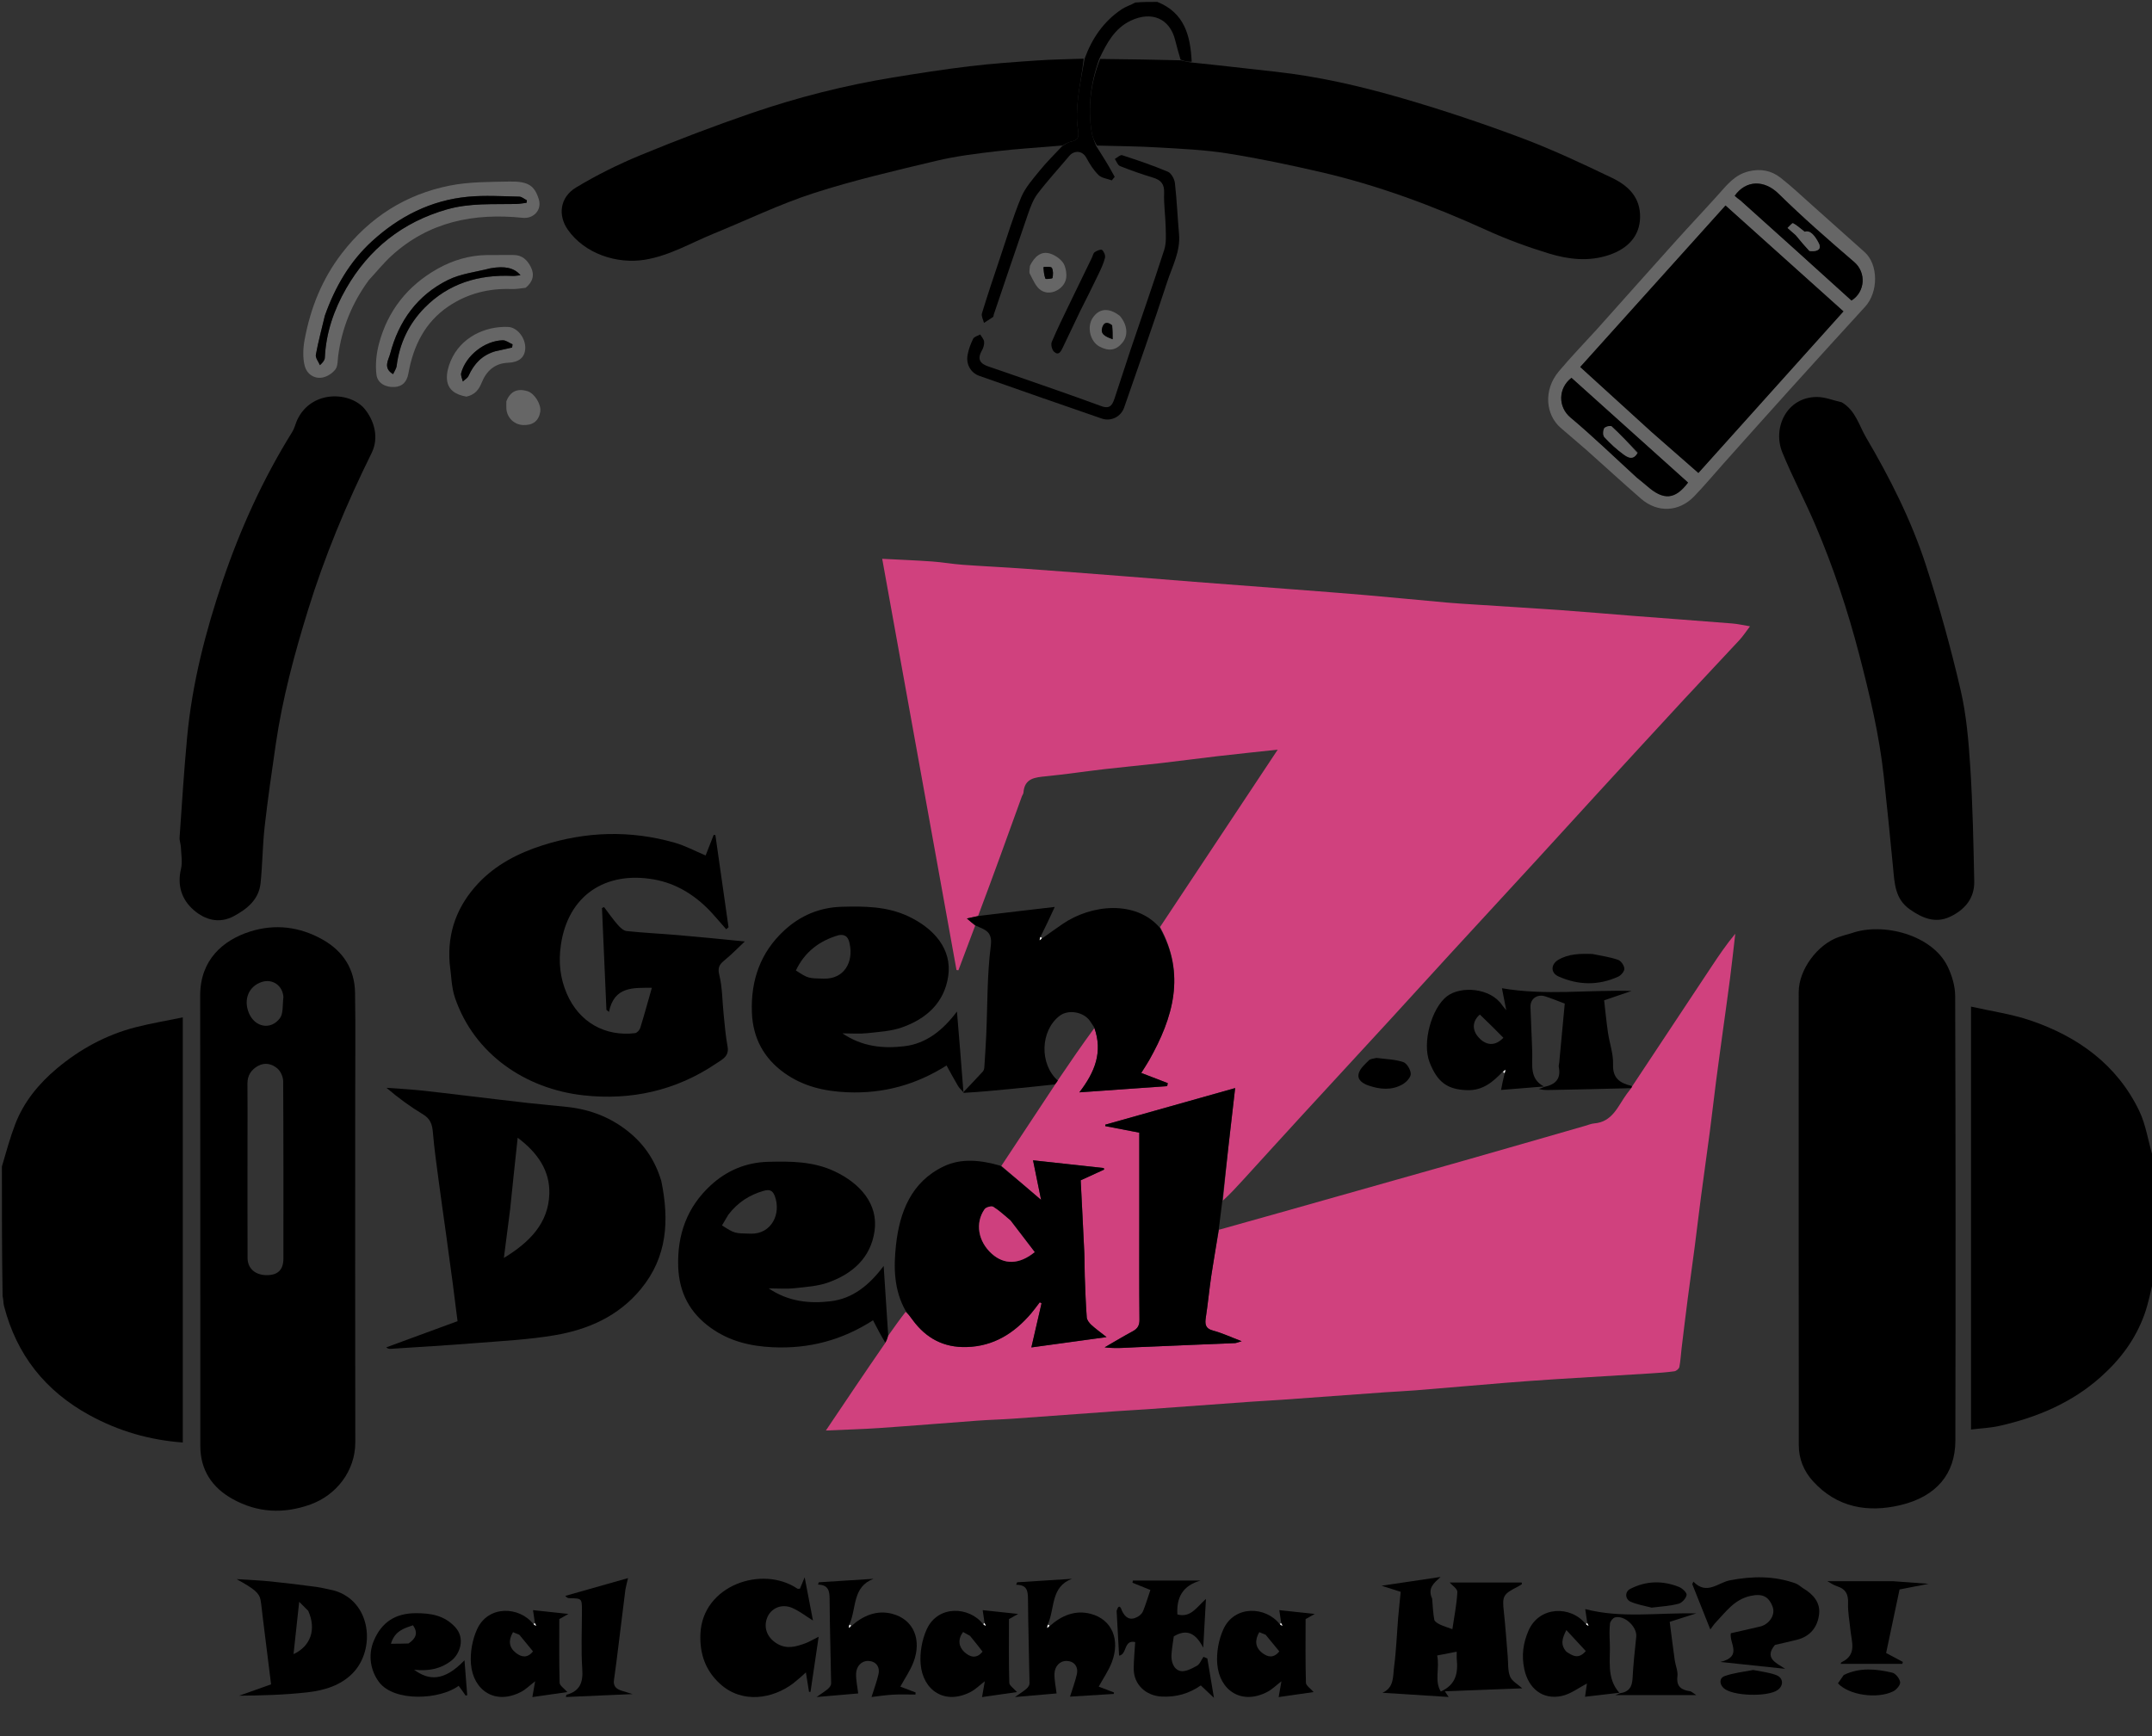 <?xml version="1.0" encoding="utf-8"?>
<svg
  width="1139"
  height="919"
  xmlns="http://www.w3.org/2000/svg"
  enable-background="new 0 0 1139 919"
  version="1.1"
  xmlns:bx="https://boxy-svg.com"
>
  <rect width="100%" height="100%" fill="#333333" stroke="none"/>
  <defs>
    <bx:export>
      <bx:file format="svg" />
    </bx:export>
  </defs>
  <g>
    <title>Layer 1</title>
    <path
      id="svg_1"
      d="m1,617c-0,-205.262 -0,-410.524 -0,-616c199.692,0 399.385,0 599.404,0.341c-2.017,1.386 -4.564,2.124 -6.668,3.528c-9.614,6.413 -15.798,15.485 -20.162,26.19c-8.723,0.282 -16.987,0.417 -25.221,0.988c-11.771,0.816 -23.558,1.626 -35.266,3.035c-13.547,1.63 -27.045,3.737 -40.514,5.941c-25.528,4.177 -50.564,10.529 -74.996,18.923c-19.766,6.791 -39.327,14.259 -58.649,22.228c-11.709,4.83 -23.189,10.522 -34.023,17.065c-8.759,5.29 -9.601,14.887 -4.408,22.318c8.928,12.776 26.029,18.339 40.748,15.941c13.207,-2.152 24.447,-8.934 36.491,-13.832c17.592,-7.155 34.775,-15.539 52.788,-21.372c21.27,-6.887 43.163,-11.935 64.94,-17.138c10.393,-2.483 21.102,-3.81 31.738,-5.064c11.525,-1.359 23.132,-2.023 34.62,-2.671c-3.992,4.574 -8.126,8.646 -11.745,13.135c-3.547,4.399 -7.505,8.833 -9.625,13.94c-4.288,10.328 -7.496,21.107 -11.069,31.726c-3.316,9.853 -6.632,19.709 -9.67,29.648c-0.439,1.437 0.675,3.348 1.07,5.04c1.607,-1.024 3.245,-2.004 4.796,-3.107c0.311,-0.221 0.271,-0.913 0.428,-1.376c5.999,-17.686 11.934,-35.395 18.06,-53.037c1.312,-3.779 2.748,-7.751 5.123,-10.877c5.257,-6.917 11.178,-13.327 16.764,-19.997c2.316,-2.765 6.74,-3.215 9.046,1.054c1.765,3.268 3.825,6.556 6.457,9.111c1.666,1.618 4.621,1.907 6.998,2.793c0.51,-0.62 1.019,-1.241 1.529,-1.861c-1.343,-2.382 -2.632,-4.797 -4.044,-7.137c-1.901,-3.154 -3.897,-6.251 -5.391,-9.419c11.214,0.283 21.98,0.367 32.714,1.008c12.111,0.723 24.305,1.229 36.257,3.127c16.601,2.636 33.097,6.102 49.482,9.89c30.391,7.027 59.472,17.872 87.859,30.777c10.659,4.845 21.75,8.922 32.953,12.334c10.319,3.143 21.055,4.399 31.738,0.808c10.61,-3.566 16.235,-10.501 16.495,-19.713c0.305,-10.833 -6.318,-17.035 -14.812,-21.112c-15.687,-7.529 -31.493,-14.975 -47.764,-21.085c-20.624,-7.745 -41.576,-14.758 -62.727,-20.919c-22.205,-6.469 -44.776,-11.714 -67.87,-14.233c-14.605,-1.594 -29.193,-3.343 -43.823,-5.453c-1,-13.707 -4.151,-25.715 -18.053,-31.485c175.601,0 351.203,0 527,0c0,203.692 0,407.385 -0.381,611.37c-2.642,-7.953 -3.731,-16.764 -7.382,-24.341c-11.793,-24.476 -32.381,-39.258 -57.481,-47.831c-9.998,-3.415 -20.66,-4.885 -31.543,-7.36c0,75.677 0,149.774 0,223.867c5.153,-0.631 10.236,-0.82 15.11,-1.927c19.876,-4.513 38.147,-12.124 53.692,-26.019c10.375,-9.273 18.25,-19.904 22.931,-32.833c2.214,-6.117 3.401,-12.606 5.052,-18.926c0,80.979 0,161.958 0,242.968c-379.546,0 -759.093,0 -1139,0c0,-77.66 0,-155.353 0.376,-233.344c0.486,1.356 0.339,3.076 0.744,4.655c6.649,25.882 21.816,45.023 45.283,57.862c15.443,8.449 31.834,13.163 49.346,14.432c0,-74.88 0,-149.649 0,-225.029c-8.607,1.779 -16.937,3.16 -25.083,5.259c-15.491,3.991 -29.338,11.547 -41.51,21.746c-9.59,8.036 -17.576,17.706 -22.128,29.598c-2.732,7.136 -4.711,14.559 -7.028,21.853m675.869,242.3c-6.86,-8.976 -23.446,-9.8 -29.358,3.13c-2.529,5.532 -3.745,12.381 -3.241,18.44c1.158,13.934 12.851,21.947 26.629,14.655c2.5,-1.323 4.583,-3.433 7.335,-5.545c-0.511,2.908 -0.92,5.23 -1.471,8.366c6.457,-0.926 12.293,-1.763 18.509,-2.655c-1.659,-1.926 -4.033,-3.398 -4.077,-4.937c-0.321,-11.17 -0.173,-22.354 -0.173,-33.684c1.2,-0.677 2.857,-1.612 4.852,-2.738c-6.574,-0.702 -12.525,-1.338 -18.766,-2.005c0.33,2.234 0.652,4.417 0.608,6.995c-0.109,0.142 -0.218,0.285 -0.846,-0.021m-157,0c-6.86,-8.976 -23.446,-9.8 -29.358,3.13c-2.529,5.532 -3.745,12.381 -3.241,18.44c1.158,13.934 12.852,21.946 26.628,14.655c2.5,-1.323 4.583,-3.433 7.335,-5.545c-0.511,2.904 -0.919,5.228 -1.471,8.366c6.457,-0.926 12.293,-1.763 18.509,-2.655c-1.659,-1.926 -4.033,-3.398 -4.078,-4.937c-0.321,-11.17 -0.173,-22.354 -0.173,-33.684c1.2,-0.677 2.857,-1.612 4.852,-2.738c-6.574,-0.702 -12.525,-1.338 -18.766,-2.005c0.33,2.234 0.652,4.417 0.608,6.995c-0.109,0.142 -0.218,0.285 -0.846,-0.021m-238,0c-6.859,-8.976 -23.446,-9.801 -29.358,3.13c-2.529,5.532 -3.745,12.381 -3.241,18.44c1.158,13.934 12.851,21.947 26.628,14.655c2.5,-1.323 4.583,-3.433 7.335,-5.545c-0.511,2.904 -0.919,5.228 -1.471,8.366c6.457,-0.926 12.293,-1.763 18.509,-2.655c-1.661,-1.928 -4.034,-3.399 -4.078,-4.937c-0.321,-11.17 -0.172,-22.354 -0.172,-33.684c1.2,-0.677 2.857,-1.612 4.852,-2.738c-6.574,-0.702 -12.525,-1.338 -18.766,-2.005c0.33,2.234 0.652,4.417 0.608,6.995c-0.109,0.142 -0.218,0.285 -0.846,-0.021m273.408,1.029c-0.12,-0.134 -0.239,-0.267 -0.284,-1.206c3.408,-8.014 1.091,-19.133 12.36,-23.388c-9.661,0.614 -19.322,1.228 -28.983,1.842c-0.183,0.443 -0.366,0.887 -0.549,1.33c5.732,-0.06 6.242,3.194 6.269,7.523c0.094,14.9 0.589,29.797 0.813,44.697c0.014,0.926 -0.803,2.086 -1.568,2.757c-1.516,1.329 -3.264,2.391 -6.143,4.433c8.5,-0.734 15.576,-1.345 22.031,-1.902c-0.412,-3.539 -1.219,-7.021 -1.112,-10.475c0.118,-3.836 2.754,-6.799 6.447,-6.726c3.799,0.075 6.347,2.897 5.378,7.126c-0.904,3.943 -2.351,7.762 -3.601,11.769c7.239,-0.449 15.209,-0.944 23.179,-1.438c0.03,-0.26 0.059,-0.52 0.089,-0.78c-2.783,-1.062 -5.565,-2.125 -8.076,-3.084c2.371,-4.337 5.196,-8.394 6.921,-12.875c4.497,-11.679 0.359,-22.668 -11.282,-25.686c-8.108,-2.102 -15.402,0.944 -21.889,6.083m-105,-0c-0.12,-0.134 -0.24,-0.267 -0.284,-1.206c3.409,-8.014 1.091,-19.133 12.361,-23.388c-9.661,0.614 -19.322,1.228 -28.984,1.842c-0.132,0.408 -0.265,0.815 -0.397,1.223c5.43,0.151 6.101,3.265 6.123,7.63c0.075,14.9 0.582,29.797 0.806,44.698c0.014,0.926 -0.803,2.086 -1.568,2.757c-1.516,1.329 -3.265,2.391 -6.143,4.433c8.5,-0.734 15.576,-1.344 22.032,-1.902c-0.412,-3.539 -1.219,-7.021 -1.113,-10.475c0.118,-3.836 2.753,-6.799 6.447,-6.727c3.799,0.075 6.347,2.897 5.378,7.126c-0.903,3.943 -2.351,7.762 -3.66,11.961c3.383,-0.383 7.395,-1.011 11.43,-1.244c3.927,-0.227 7.878,-0.049 11.819,-0.049c0.03,-0.371 0.06,-0.742 0.089,-1.113c-2.786,-1.064 -5.572,-2.128 -8.086,-3.088c2.371,-4.337 5.196,-8.394 6.921,-12.875c4.497,-11.679 0.359,-22.668 -11.282,-25.686c-8.108,-2.102 -15.402,0.944 -21.889,6.083m406.728,35.679c0,0 -0.059,-0.056 -0.233,0.687c-0.763,0.24 -1.525,0.479 -1.88,0.591c13.664,0 27.584,0 42.921,0c-1.958,-1.24 -2.572,-1.921 -3.271,-2.025c-4.59,-0.685 -7.385,-2.416 -6.714,-7.918c0.336,-2.757 -1.031,-5.693 -1.436,-8.575c-0.948,-6.75 -1.779,-13.517 -2.654,-20.252c4.598,-1.462 8.668,-2.757 14.03,-4.462c-20.341,-0.467 -39.491,2.727 -58.746,-2.293c0.414,2.798 0.737,4.982 0.694,7.561c-0.109,0.142 -0.218,0.285 -0.846,-0.021c-7.372,-9.494 -24.197,-9.233 -29.89,3.93c-2.818,6.517 -3.754,13.125 -2.199,20.353c2.187,10.164 9.611,16.32 19.723,14.195c4.794,-1.008 9.092,-4.378 13.426,-6.581c-0.248,1.72 -0.595,4.133 -1.006,6.983c6.532,-0.761 12.335,-1.437 18.081,-2.172m-39.921,-320.936c0,0 -0.059,-0.059 -0.33,0.653c-0.755,0.234 -1.51,0.469 -2.264,0.703c1.941,0.572 3.733,0.602 5.524,0.567c14.319,-0.277 28.638,-0.566 42.701,-0.23c-0.582,0.786 -1.169,1.568 -1.745,2.359c-4.65,6.375 -7.445,14.768 -17.202,15.555c-1.592,0.129 -3.143,0.807 -4.706,1.256c-22.055,6.333 -44.095,12.722 -66.167,18.995c-32.09,9.12 -64.203,18.161 -96.309,27.225c-10.474,2.957 -20.957,5.881 -31.568,7.967c0.665,-4.663 1.33,-9.326 2.612,-14.275c3.457,-3.78 6.918,-7.557 10.371,-11.341c10.361,-11.355 20.69,-22.739 31.085,-34.063c15.549,-16.937 31.163,-33.815 46.714,-50.751c10.509,-11.445 20.934,-22.967 31.441,-34.414c15.436,-16.816 30.928,-33.579 46.364,-50.394c10.508,-11.446 20.941,-22.96 31.446,-34.409c15.32,-16.695 30.641,-33.39 46.028,-50.024c9.785,-10.578 19.727,-21.012 29.51,-31.591c2.034,-2.199 3.68,-4.757 5.634,-7.32c-3.505,-0.577 -6.379,-1.263 -9.29,-1.495c-17.569,-1.405 -35.147,-2.688 -52.719,-4.048c-12.475,-0.966 -24.939,-2.078 -37.419,-2.964c-15.465,-1.098 -30.942,-2.024 -46.414,-3.036c-4.936,-0.323 -9.877,-0.602 -14.803,-1.044c-14.246,-1.278 -28.479,-2.696 -42.728,-3.93c-12.631,-1.094 -25.275,-2.032 -37.916,-3.006c-17.573,-1.354 -35.149,-2.659 -52.721,-4.02c-12.475,-0.966 -24.943,-2.015 -37.418,-2.98c-17.572,-1.36 -35.144,-2.733 -52.723,-3.994c-10.862,-0.779 -21.745,-1.272 -32.605,-2.065c-5.394,-0.394 -10.747,-1.359 -16.141,-1.738c-8.68,-0.61 -17.378,-0.948 -26.396,-1.418c13.206,73.1 26.265,145.391 39.325,217.682c0.336,0.039 0.672,0.078 1.008,0.116c2.957,-7.865 5.913,-15.729 9.598,-23.588c4.422,2.139 8.521,2.964 7.541,10.61c-2,15.6 -1.709,31.492 -2.413,47.262c-0.256,5.732 -0.632,11.459 -1.021,17.183c-0.051,0.746 -0.32,1.638 -0.808,2.169c-3.422,3.727 -6.927,7.378 -10.184,10.156c-1.134,-13.652 -2.269,-27.304 -3.485,-41.943c-7.387,9.858 -16.162,16.942 -27.736,18.352c-11.17,1.361 -22.377,0.329 -32.878,-6.802c4.835,0 8.976,0.36 13.028,-0.084c6.262,-0.686 12.783,-1.026 18.627,-3.107c12.738,-4.536 22.241,-12.953 24.334,-27.049c2.13,-14.352 -7.572,-25.381 -21.242,-31.77c-11.225,-5.247 -23.141,-5.323 -35.135,-4.99c-11.691,0.325 -21.874,4.654 -30.355,12.468c-12.661,11.665 -17.826,26.463 -17.168,43.55c0.52,13.503 6.33,24.171 17.134,31.92c9.899,7.099 21.152,9.75 33.417,10.253c19.03,0.78 36.251,-3.926 52.463,-14.184c2.075,3.727 3.969,7.288 6.03,10.749c0.748,1.255 1.895,2.272 3.358,4.069c8.26,-0.804 16.521,-1.603 24.781,-2.413c7.611,-0.747 15.22,-1.505 22.823,-1.554c-9.327,14.101 -18.654,28.202 -28.795,42.156c-9.944,-2.924 -20.265,-4.094 -29.681,0.395c-17.161,8.181 -23.343,24.146 -25.265,41.606c-1.299,11.801 -1.176,23.955 4.625,35.613c-2.9,4.116 -5.8,8.232 -8.839,11.431c-0.744,-11.555 -1.488,-23.109 -2.313,-35.922c-7.624,10.2 -16.398,17.271 -28.002,18.673c-11.171,1.35 -22.347,0.276 -32.85,-6.81c5.045,0 9.365,0.369 13.595,-0.088c6.097,-0.659 12.447,-1.042 18.124,-3.099c12.696,-4.602 22.225,-12.972 24.298,-27.082c2.105,-14.327 -7.61,-25.366 -21.265,-31.747c-11.233,-5.249 -23.141,-5.309 -35.13,-4.98c-11.688,0.32 -21.87,4.656 -30.346,12.471c-12.5,11.526 -17.738,26.126 -17.165,43.041c0.469,13.842 6.255,24.655 17.547,32.602c9.752,6.863 20.595,9.498 32.485,10.044c19.175,0.881 36.628,-3.684 53.073,-14.273c2.126,4.1 4.124,7.952 5.866,12.492c-10.057,14.963 -20.114,29.927 -30.819,45.854c10.425,-0.47 19.509,-0.703 28.566,-1.326c17.245,-1.185 34.473,-2.629 51.713,-3.888c6.258,-0.457 12.537,-0.61 18.796,-1.05c18.239,-1.283 36.471,-2.653 54.708,-3.961c5.43,-0.389 10.869,-0.641 16.299,-1.031c18.237,-1.308 36.47,-2.662 54.707,-3.969c5.43,-0.389 10.869,-0.641 16.299,-1.031c18.237,-1.308 36.47,-2.662 54.707,-3.969c5.43,-0.389 10.873,-0.598 16.298,-1.04c15.74,-1.282 31.471,-2.678 47.212,-3.953c9.194,-0.744 18.397,-1.406 27.603,-1.989c16.63,-1.054 33.267,-2.005 49.898,-3.039c4.105,-0.255 8.219,-0.533 12.288,-1.102c0.998,-0.139 2.444,-1.34 2.628,-2.263c0.639,-3.207 0.776,-6.511 1.17,-9.771c1.063,-8.786 2.119,-17.574 3.256,-26.351c1.198,-9.251 2.522,-18.487 3.727,-27.737c1.143,-8.775 2.154,-17.568 3.312,-26.341c1.52,-11.52 3.172,-23.023 4.683,-34.544c1.152,-8.776 2.128,-17.574 3.265,-26.352c1.199,-9.251 2.492,-18.49 3.75,-27.733c1.237,-9.081 2.542,-18.153 3.705,-27.243c0.992,-7.749 1.825,-15.519 2.728,-23.28c-4.73,5.691 -8.654,11.496 -12.527,17.334c-14.001,21.102 -27.984,42.215 -42.693,63.133c-5.947,-1.438 -9.738,-4.017 -9.468,-11.338c0.205,-5.542 -1.868,-11.144 -2.686,-16.754c-0.841,-5.76 -1.389,-11.563 -2.039,-17.116c5.114,-1.751 9.809,-3.358 14.505,-4.966c-22.845,-0.693 -45.556,2.549 -68.593,-1.449c0.73,3.718 1.393,7.093 2.29,11.658c-1.249,-1.54 -1.781,-2.102 -2.207,-2.736c-6.138,-9.131 -21.88,-10.322 -29.243,-4.616c-8.032,6.224 -13.251,24.5 -9.091,35.013c4.043,10.218 9.148,14.323 19.857,14.643c8.317,0.248 13.704,-4.417 19.187,-9.408c0.12,0.134 0.239,0.267 0.285,1.218c-0.501,2.63 -1.001,5.261 -1.536,8.07c7.57,-0.612 15.122,-1.222 22.611,-1.887m162.532,-81.076c-2.149,0.674 -4.318,1.292 -6.444,2.031c-11.331,3.943 -21.156,17.363 -21.16,29.105c-0.024,79.97 -0.046,159.941 0.044,239.911c0.008,7.165 2.59,13.621 7.49,19.016c12.739,14.024 29.075,16.759 46.28,12.677c19.025,-4.515 29.056,-16.547 29.095,-34.079c0.177,-78.471 0.155,-156.942 -0.098,-235.412c-0.017,-5.266 -1.701,-10.931 -4.037,-15.714c-8.133,-16.656 -34.073,-23.454 -51.173,-17.535m-791.616,88.504c0,-18.995 0.226,-37.993 -0.08,-56.983c-0.201,-12.479 -6.207,-21.944 -17.067,-28.099c-12.212,-6.921 -25.316,-8.515 -38.596,-4.274c-14.293,4.564 -26.337,15.027 -26.308,33.86c0.12,79.478 0.028,158.956 0.074,238.434c0.007,12.724 6.242,22.045 17.087,28.059c13.155,7.296 26.901,8.017 41.175,2.895c13.627,-4.89 23.79,-17.65 23.761,-32.942c-0.112,-59.983 -0.046,-119.967 -0.046,-180.95m50,-72.043c0.892,5.928 0.914,12.153 2.822,17.733c10.225,29.897 37.39,48.212 67.957,51.612c25.171,2.8 49.031,-2.444 70.333,-16.876c3.056,-2.07 6.961,-3.715 5.974,-8.965c-1.053,-5.602 -1.474,-11.327 -2.073,-17.008c-0.739,-7 -0.636,-14.197 -2.327,-20.95c-1.081,-4.319 0.548,-5.852 3.211,-8.045c3.334,-2.745 6.352,-5.873 10.325,-9.605c-12.636,-1.21 -23.826,-2.361 -35.031,-3.329c-9.166,-0.791 -18.367,-1.206 -27.512,-2.173c-1.714,-0.181 -3.516,-1.934 -4.787,-3.39c-2.571,-2.945 -4.805,-6.184 -7.178,-9.301c-0.365,0.164 -0.73,0.328 -1.095,0.491c0.784,17.975 1.568,35.95 2.353,53.924c0.447,0.358 0.894,0.716 1.342,1.074c2.778,-13.663 12.966,-12.723 22.702,-12.759c-2.007,7.04 -3.954,14.179 -6.144,21.243c-0.349,1.126 -1.704,2.627 -2.738,2.752c-15.822,1.909 -29.584,-5.68 -36.141,-20.903c-3.539,-8.216 -4.451,-16.601 -3.147,-25.673c3.801,-26.441 23.651,-39.194 49,-34.828c12.324,2.123 22.631,8.677 31.082,17.959c2.529,2.778 4.962,5.643 7.439,8.469c0.409,-0.359 0.817,-0.717 1.226,-1.076c-2.317,-16.258 -4.635,-32.515 -6.952,-48.773c-0.299,-0.042 -0.598,-0.084 -0.897,-0.126c-1.455,3.711 -2.91,7.423 -4.273,10.898c-5.664,-2.375 -10.848,-5.183 -16.384,-6.759c-23.425,-6.67 -46.846,-5.99 -69.995,1.42c-12.81,4.1 -24.732,10.239 -33.989,20.118c-10.893,11.625 -16.446,25.609 -15.103,42.845m736.448,-297.57c-4.231,-0.962 -8.458,-2.725 -12.693,-2.744c-15.966,-0.073 -23.82,16.215 -18.36,29.478c5.384,13.078 12.036,25.63 17.58,38.648c9.421,22.119 16.992,44.894 23.052,68.173c5.539,21.275 10.649,42.634 13.014,64.539c1.742,16.134 3.39,32.279 4.926,48.434c0.781,8.221 1.044,16.465 8.812,21.926c6.585,4.629 13.508,7.631 21.347,3.932c7.74,-3.652 12.982,-9.718 12.795,-18.706c-0.416,-20.03 -0.803,-40.08 -2.074,-60.067c-0.881,-13.854 -2.039,-27.89 -5.167,-41.358c-5.17,-22.257 -11.293,-44.363 -18.378,-66.087c-7.73,-23.702 -18.983,-46.001 -31.624,-67.479c-3.752,-6.375 -5.539,-14.26 -13.23,-18.689m-817.386,9.875c-0.775,1.956 -1.274,4.085 -2.368,5.843c-15.46,24.84 -27.491,51.293 -36.856,78.952c-9.092,26.852 -16.128,54.235 -18.786,82.545c-1.66,17.678 -2.754,35.41 -4.001,53.124c-0.123,1.748 0.62,3.541 0.694,5.323c0.158,3.813 0.897,7.813 0.045,11.416c-2.075,8.771 0.354,16.2 6.712,21.741c6.031,5.256 13.542,7.409 21.31,3.218c7.038,-3.798 13.195,-8.782 14.097,-17.394c1.045,-9.981 1.051,-20.075 2.175,-30.044c1.645,-14.596 3.772,-29.142 5.894,-43.679c3.505,-24.005 9.789,-47.351 16.925,-70.496c8.875,-28.784 20.422,-56.484 33.761,-83.449c4.103,-8.293 1.325,-17.148 -3.454,-23.165c-7.469,-9.403 -28.34,-10.67 -36.149,6.064m192.935,401.93c-3.176,-10.14 -8.703,-18.563 -17.045,-25.37c-9.48,-7.735 -20.224,-11.927 -32.205,-13.302c-6.989,-0.802 -14.008,-1.341 -20.999,-2.127c-11.026,-1.24 -22.04,-2.592 -33.059,-3.891c-8.103,-0.955 -16.198,-1.993 -24.315,-2.818c-5.929,-0.602 -11.886,-0.919 -17.831,-1.362c6.272,5.376 12.643,10.015 19.367,14.067c3.812,2.297 4.848,5.25 5.195,9.397c0.733,8.77 1.992,17.498 3.14,26.23c1.188,9.035 2.51,18.052 3.753,27.079c1.221,8.872 2.44,17.745 3.615,26.623c0.895,6.762 1.72,13.534 2.555,20.137c-12.894,4.742 -25.319,9.311 -37.744,13.881c0.914,0.765 1.678,0.808 2.436,0.758c14.93,-0.987 29.873,-1.83 44.787,-3.028c14.022,-1.126 28.151,-1.818 41.984,-4.17c17.675,-3.006 33.669,-10.027 45.551,-24.423c14.042,-17.014 15.114,-36.386 10.817,-57.682m494.991,-450.174c-6.66,7.332 -13.559,14.464 -19.922,22.045c-8.387,9.993 -6.917,22.997 0.874,29.839c4.569,4.012 9.283,7.859 13.83,11.895c9.619,8.537 19.07,17.268 28.782,25.697c8.753,7.596 20.106,7.081 28.163,-1.295c5.594,-5.815 10.767,-12.035 16.15,-18.054c11.432,-12.782 22.839,-25.588 34.332,-38.315c13.277,-14.703 26.597,-29.369 39.976,-43.979c7.088,-7.74 7.025,-22.383 -0.273,-28.894c-9.225,-8.23 -18.425,-16.488 -27.662,-24.704c-5.537,-4.925 -10.925,-10.049 -16.752,-14.606c-4.942,-3.865 -10.563,-5.033 -17.053,-3.418c-7.355,1.83 -11.426,7.205 -16.014,12.311c-7.399,8.234 -15.017,16.271 -22.417,24.504c-13.886,15.447 -27.682,30.973 -42.014,46.975m-86.989,671.286c-2.591,-5.26 1.059,-7.842 4.436,-11.049c-9.994,1.488 -19.988,2.976 -31.21,4.646c3.95,1.255 6.778,2.153 10.131,3.218c-0.454,4.577 -0.967,9.124 -1.343,13.682c-0.715,8.662 -1.009,17.377 -2.153,25.98c-0.66,4.964 0.123,11.03 -6.17,13.778c11.567,0.736 23.135,1.473 35.032,2.23c-0.815,-1.232 -1.292,-1.953 -1.99,-3.007c13.952,-0.535 27.36,-1.05 40.97,-1.572c-2.387,-2.195 -5.472,-3.797 -6.457,-6.244c-1.286,-3.195 -0.931,-7.058 -1.241,-10.637c-0.679,-7.835 -1.173,-15.689 -2.039,-23.503c-0.931,-8.406 -0.507,-9.438 7.242,-13.362c0.799,-0.404 1.537,-0.927 2.304,-1.395c-0.039,-0.292 -0.078,-0.585 -0.117,-0.877c-12.969,0 -25.938,0 -38.146,0c1.234,1.433 4.18,3.309 4.093,5.031c-0.326,6.474 -1.642,12.898 -2.635,19.671c-2.691,-0.987 -4.714,-1.562 -6.574,-2.472c-1.167,-0.571 -2.798,-1.508 -2.99,-2.515c-0.67,-3.518 -0.805,-7.137 -1.143,-11.605m-337.708,45.161c2.095,-1.9 4.189,-3.801 6.252,-5.672c0.598,3.721 1.125,7.005 1.653,10.29c0.262,-0.002 0.525,-0.003 0.787,-0.005c1.396,-9.441 2.792,-18.881 4.315,-29.182c-3.194,1.591 -5.135,2.815 -7.246,3.558c-4.728,1.664 -9.392,3.116 -14.416,0.308c-5.291,-2.957 -7.732,-8.301 -5.629,-13.824c1.932,-5.075 7.611,-7.695 13.195,-5.33c3.913,1.658 7.359,4.416 11.084,6.726c-1.326,-6.9 -2.729,-14.203 -4.396,-22.88c-1.259,3.031 -1.908,4.592 -2.499,6.016c-0.695,0 -1.119,0.135 -1.348,-0.019c-18.596,-12.57 -50.296,-1.809 -51.333,24c-0.437,10.888 2.922,19.563 10.368,26.368c11.727,10.716 27.947,7.987 39.214,-0.352m-243.796,-49.039c-2.981,-0.642 -5.935,-1.483 -8.948,-1.887c-8.087,-1.083 -16.187,-2.088 -24.304,-2.913c-5.531,-0.562 -11.097,-0.767 -18.03,-1.222c9.473,5.213 12.014,7.375 12.668,10.935c0.53,2.885 0.755,5.826 1.117,8.742c1.498,12.058 2.997,24.117 4.478,36.029c-5.745,2.042 -11.326,4.026 -16.906,6.01c12.111,-0.12 24.16,-0.442 36.093,-1.788c8.866,-1 17.655,-3.566 24.114,-10.244c12.081,-12.49 9.881,-37.848 -10.283,-43.663m19.01,-693.952c3.851,-4.176 7.429,-8.651 11.601,-12.477c19.816,-18.172 43.69,-22.853 69.566,-20.192c5.776,0.594 10.231,-4.19 8.5,-9.801c-2.226,-7.216 -5.521,-9.598 -15.568,-9.4c-10.523,0.207 -21.255,0.097 -31.498,2.132c-23.393,4.648 -42.507,16.799 -57.175,35.866c-10.474,13.615 -16.616,29.031 -19.706,45.711c-0.837,4.519 -1.055,9.539 0.059,13.918c1.017,3.995 4.835,7.024 9.502,6.099c2.494,-0.494 5.241,-2.297 6.761,-4.338c1.305,-1.752 1.117,-4.671 1.436,-7.094c1.93,-14.673 7.303,-27.953 16.521,-40.423m395.495,705.145c0.436,7.799 0.871,15.597 1.301,23.29c4.339,-0.597 2.339,-8.604 8.521,-7.179c-0.289,4.944 -0.762,9.508 -0.777,14.072c-0.028,8.373 6.386,14.339 14.81,14.773c7.712,0.397 14.592,-1.618 20.698,-5.901c2.214,2.088 4.092,3.86 6.956,6.561c-1.314,-7.84 -2.404,-14.343 -3.493,-20.846c-0.684,-0.284 -1.369,-0.567 -2.053,-0.851c-1.138,1.631 -1.928,3.903 -3.491,4.751c-2.721,1.477 -6.269,3.4 -8.831,2.721c-3.569,-0.946 -4.888,-5.019 -4.597,-8.874c0.267,-3.539 0.894,-7.05 1.212,-9.441c7.171,-4.293 11.771,-1.348 15.576,5.989c0.529,-9.399 0.961,-17.076 1.452,-25.818c-5.095,4.58 -8.13,10.105 -15.131,8.232c-0.494,-8.784 2.575,-15.232 12.332,-17.948c-12.695,0 -24.287,0 -35.879,0c-0.072,0.39 -0.143,0.78 -0.215,1.17c3.172,1.276 6.344,2.553 9.482,3.816c-1.274,3.764 -2.414,7.617 -3.924,11.319c-0.496,1.216 -1.79,2.347 -2.999,2.987c-3.875,2.049 -6.381,0.403 -8.119,-3.28c-0.128,-0.271 -1.357,-4.779 -2.831,0.455m362.967,-12.676c-1.229,-0.784 -2.363,-1.837 -3.701,-2.31c-11.404,-4.029 -22.871,-3.866 -34.718,-1.584c-6.211,1.196 -12.245,8.025 -19.276,0.689c-0.2,0.44 -0.4,0.88 -0.601,1.32c3.101,7.789 6.202,15.577 9.552,23.99c1.232,-1.612 1.923,-2.715 2.803,-3.636c5.37,-5.62 9.854,-12.187 18.305,-14.081c6.213,-1.393 9.694,0.018 11.835,5.609c1.74,4.544 -1.978,9.455 -6.468,10.535c-5.146,1.238 -10.318,2.367 -15.617,3.575c-0.995,5.129 6.453,12.331 -5.534,15.196c12.755,1.352 23.535,2.495 34.316,3.638c-4.99,-3.186 -11.177,-5.754 -5.417,-12.646c4.064,-0.95 7.837,-1.788 11.586,-2.717c7.181,-1.781 11.084,-6.898 11.789,-13.758c0.618,-6.013 -3.11,-10.371 -8.855,-13.819m-710.928,52.143c1.137,1.652 2.274,3.303 3.411,4.955c0.279,-0.06 0.558,-0.12 0.838,-0.179c-0.466,-5.992 -0.933,-11.984 -1.439,-18.498c-10.853,11.36 -19.024,10.708 -26.66,4.984c7.412,0.84 13.958,-0.294 19.731,-4.802c4.474,-3.493 7.559,-11.795 1.939,-17.817c-5.825,-6.241 -13.004,-7.326 -20.929,-7.29c-10.619,0.049 -17.884,4.709 -22.04,14.481c-3.343,7.861 -1.632,16.1 2.642,21.871c8.067,10.893 32.56,9.385 42.509,2.294m291.458,-694.586c-3.666,-1.301 -7.299,-2.704 -11.005,-3.878c-4.582,-1.451 -6.54,-3.812 -3.814,-8.555c0.782,-1.36 1.32,-3.141 1.187,-4.661c-0.117,-1.335 -1.329,-2.574 -2.057,-3.855c-1.285,0.731 -3.189,1.155 -3.733,2.252c-1.353,2.733 -2.461,5.707 -2.984,8.703c-0.85,4.874 1.742,9.373 6.181,10.938c21.59,7.612 43.202,15.161 64.846,22.617c4.968,1.711 10.197,-1.019 11.852,-5.812c7.633,-22.106 15.514,-44.132 22.739,-66.371c2.689,-8.277 7.133,-16.229 6.317,-25.463c-0.797,-9.01 -1.158,-18.065 -2.188,-27.045c-0.248,-2.162 -1.918,-5.201 -3.726,-5.966c-7.899,-3.341 -16.056,-6.098 -24.22,-8.756c-0.961,-0.313 -2.545,1.288 -3.84,2.001c0.889,1.291 1.504,3.272 2.715,3.755c5.726,2.281 11.564,4.321 17.463,6.113c4.203,1.277 6.096,3.372 5.909,8.11c-0.24,6.07 0.704,12.177 0.825,18.274c0.078,3.952 0.404,8.174 -0.77,11.829c-5.709,17.783 -11.917,35.406 -17.884,53.107c-2.854,8.465 -5.506,16.997 -8.371,25.458c-1.074,3.171 -2.254,5.945 -6.896,4.24c-15.851,-5.825 -31.82,-11.328 -48.549,-17.034m-255.933,-45.916c3.588,-2.99 4.445,-6.709 2.363,-10.806c-1.863,-3.666 -4.637,-6.343 -9.204,-6.29c-4.68,0.055 -9.362,-0.043 -14.042,0.023c-9.338,0.134 -18.144,2.785 -26.121,7.281c-15.808,8.91 -26.46,22.285 -31.051,39.938c-1.346,5.175 -1.913,10.884 -1.254,16.15c0.58,4.634 5.168,6.805 9.7,6.467c3.954,-0.294 6.381,-2.563 7.213,-7.236c2.572,-14.444 8.727,-27.09 21.35,-35.549c9.943,-6.663 21.059,-9.468 33.023,-9.068c2.455,0.082 4.924,-0.273 8.023,-0.911m52.476,688.798c0.366,-1.487 0.733,-2.974 1.36,-5.521c-11.763,3.335 -22.49,6.377 -33.217,9.418c0.961,1.147 1.622,1.204 2.283,1.217c6.532,0.125 6.533,0.123 6.534,6.668c0.001,10.323 -0.524,20.681 0.181,30.955c0.486,7.083 -1.327,11.608 -8.369,13.494c-0.126,0.034 -0.132,0.519 -0.284,1.194c11.367,-0.497 22.616,-0.99 35.306,-1.545c-2.866,-0.881 -4.359,-1.32 -5.839,-1.798c-2.753,-0.888 -4.537,-2.333 -4.032,-5.691c0.897,-5.957 1.582,-11.946 2.336,-17.924c1.243,-9.86 2.47,-19.722 3.74,-30.467m670.38,-3.882c-11.605,0 -23.21,0 -34.242,0c1.309,0.699 3.16,2.054 5.232,2.716c4.495,1.437 5.904,4.22 5.729,8.89c-0.176,4.701 0.778,9.444 1.235,14.17c0.607,6.282 3.627,13.216 -4.672,17.097c-0.384,0.18 -0.468,1.001 -0.423,0.896c10.849,0 21.722,0 32.596,0c0.081,-0.349 0.162,-0.698 0.243,-1.046c-2.904,-1.552 -5.808,-3.104 -8.838,-4.723c2.391,-11.309 4.752,-22.482 7.108,-33.627c4.749,-0.923 9.467,-1.839 15.362,-2.985c-6.939,-0.525 -12.648,-0.957 -19.331,-1.389m-754.152,-627.077c4.01,-0.943 6.156,-3.577 7.667,-7.358c2.471,-6.183 6.916,-10.271 13.969,-10.546c5.672,-0.221 8.832,-2.732 9.093,-7.468c0.302,-5.479 -4.112,-11.316 -9.165,-11.496c-12.295,-0.439 -25.057,5.596 -30.311,18.051c-1.273,3.017 -2.228,6.566 -1.95,9.751c0.487,5.586 4.689,8.144 10.696,9.065m595.167,295.077c-6.081,-0.23 -12.126,-0.157 -17.597,3.038c-4.09,2.389 -4.238,6.938 0.069,8.856c10.442,4.649 21.137,4.872 31.628,0.058c1.485,-0.681 3.285,-2.856 3.196,-4.226c-0.108,-1.661 -1.758,-4.09 -3.287,-4.625c-4.198,-1.47 -8.683,-2.123 -14.01,-3.1m-270.511,-340.61c3.178,-6.439 6.41,-12.853 9.507,-19.331c1.328,-2.777 2.665,-5.615 3.408,-8.573c0.315,-1.252 -0.521,-3.322 -1.541,-4.178c-0.595,-0.499 -2.775,0.396 -3.888,1.172c-0.81,0.565 -1.033,1.965 -1.529,2.988c-3.842,7.918 -7.713,15.823 -11.524,23.756c-3.314,6.898 -6.727,13.759 -9.695,20.805c-0.578,1.371 0.104,4.166 1.223,5.176c2.459,2.219 3.646,-0.165 4.608,-2.2c2.993,-6.331 5.993,-12.659 9.43,-19.614m156.172,395.632c-1.221,0.398 -2.792,0.451 -3.595,1.263c-2.019,2.041 -4.519,4.17 -5.305,6.73c-1.145,3.734 2.375,5.65 5.192,6.622c5.948,2.053 12.203,2.647 17.926,-0.626c1.972,-1.127 4.373,-3.657 4.363,-5.534c-0.012,-2.178 -2.032,-5.61 -3.939,-6.256c-4.341,-1.468 -9.145,-1.566 -14.643,-2.199m247.511,326.904c-0.968,1.419 -1.935,2.838 -2.831,4.15c5.87,6.259 20.769,8.423 29.264,4.228c1.704,-0.842 3.85,-3.354 3.661,-4.822c-0.243,-1.893 -2.368,-4.644 -4.14,-5.055c-8.474,-1.967 -17.088,-2.924 -25.954,1.499m-48.14,-2.927c-4.851,1.003 -9.857,1.557 -14.497,3.167c-3.15,1.093 -2.917,4.306 -0.725,6.388c4.531,4.304 23.347,4.809 28.613,1.051c3.294,-2.35 3.091,-6.476 -0.795,-7.927c-3.702,-1.382 -7.754,-1.824 -12.595,-2.679m-52.811,-33c4.616,-0.63 9.33,-0.889 13.799,-2.073c1.788,-0.474 3.926,-2.838 4.22,-4.619c0.199,-1.208 -2.27,-3.57 -4.006,-4.263c-8.686,-3.465 -17.431,-3.29 -25.831,1.029c-2.957,1.521 -2.807,5.507 0.357,6.853c3.341,1.421 7.006,2.081 11.461,3.074m-282.193,-684.025c-5.573,-4.349 -10.909,-3.788 -14.251,1.498c-3.009,4.759 -1.163,12.328 3.638,14.919c5.043,2.722 8.921,2.084 12.236,-2.014c3.112,-3.848 2.693,-9.278 -1.623,-14.403m-47.423,-25.91c-0.011,1.33 -0.498,2.915 0.055,3.941c1.655,3.071 3.117,6.816 5.788,8.611c2.704,1.818 6.582,1.753 9.924,-0.803c4.479,-3.427 4.028,-8.262 2.69,-12.143c-0.953,-2.767 -4.647,-5.497 -7.677,-6.435c-4.901,-1.516 -8.337,1.716 -10.78,6.829m-277.039,71.766c0,1.16 -0.058,2.324 0.011,3.48c0.283,4.776 4.125,8.508 8.899,8.689c5.134,0.195 8.209,-2.177 9.031,-6.97c0.658,-3.835 -2.964,-9.762 -6.68,-10.93c-5.329,-1.674 -9.143,-0.018 -11.261,5.73z"
      style="fill: rgba(255, 255, 255, 0)"
    />
    <path
      id="svg_2"
      d="m1140,676.531c-1.652,6.789 -2.838,13.278 -5.052,19.395c-4.681,12.929 -12.556,23.56 -22.931,32.833c-15.545,13.895 -33.816,21.505 -53.692,26.019c-4.874,1.107 -9.957,1.296 -15.11,1.927c0,-74.092 0,-148.189 0,-223.867c10.883,2.474 21.545,3.945 31.543,7.36c25.099,8.573 45.687,23.354 57.481,47.831c3.651,7.577 4.739,16.387 7.382,24.802c0.381,21.19 0.381,42.211 0.381,63.7z"
      style=""
    />
    <path
      id="svg_3"
      d="m1,617.469c2.317,-7.763 4.296,-15.186 7.028,-22.322c4.552,-11.892 12.538,-21.562 22.128,-29.598c12.172,-10.199 26.019,-17.755 41.51,-21.746c8.145,-2.099 16.476,-3.479 25.083,-5.259c0,75.38 0,150.149 0,225.029c-17.512,-1.269 -33.903,-5.983 -49.346,-14.432c-23.466,-12.839 -38.634,-31.98 -45.283,-57.862c-0.405,-1.578 -0.258,-3.299 -0.744,-5.116c-0.376,-22.85 -0.376,-45.538 -0.376,-68.694z"
      style=""
    />
    <path
      id="svg_4"
      d="m580.089,77.104c1.955,3.121 3.951,6.218 5.852,9.372c1.411,2.341 2.7,4.756 4.044,7.137c-0.51,0.62 -1.019,1.241 -1.529,1.861c-2.377,-0.885 -5.333,-1.175 -6.998,-2.793c-2.631,-2.556 -4.692,-5.844 -6.457,-9.111c-2.306,-4.269 -6.73,-3.819 -9.046,-1.054c-5.586,6.67 -11.508,13.08 -16.764,19.997c-2.375,3.126 -3.811,7.098 -5.123,10.877c-6.126,17.642 -12.061,35.351 -18.06,53.037c-0.157,0.463 -0.117,1.155 -0.428,1.376c-1.551,1.102 -3.189,2.083 -4.796,3.107c-0.395,-1.692 -1.51,-3.604 -1.07,-5.04c3.038,-9.94 6.354,-19.795 9.67,-29.648c3.574,-10.62 6.782,-21.399 11.069,-31.726c2.12,-5.107 6.078,-9.541 9.625,-13.94c3.619,-4.488 7.753,-8.561 12.11,-13.21c1.777,-1.06 3.041,-2.067 4.445,-2.328c3.98,-0.741 4.622,-2.409 3.898,-6.548c-0.926,-5.293 -0.565,-10.932 0.022,-16.337c0.765,-7.052 2.294,-14.021 3.494,-21.026c3.89,-10.752 10.074,-19.824 19.689,-26.237c2.104,-1.403 4.651,-2.142 7.129,-3.528c3.828,-0.341 7.521,-0.341 11.675,-0.341c14.363,5.77 17.514,17.778 18.195,31.664c-2.113,0.16 -3.942,-0.291 -5.902,-1.102c-1.028,-3.62 -2.015,-6.859 -2.804,-10.144c-2.812,-11.713 -12.545,-15.694 -23.54,-10.489c-8.532,4.039 -12.7,11.875 -16.678,20.238c-4.63,12.928 -6.143,25.902 -3.964,39.185c0.379,2.311 1.477,4.505 2.243,6.753z"
      style=""
    />
    <path
      id="svg_5"
      d="m516.13,490.005c-2.957,7.865 -5.913,15.729 -8.87,23.594c-0.336,-0.039 -0.672,-0.078 -1.008,-0.116c-13.059,-72.291 -26.119,-144.582 -39.325,-217.682c9.018,0.47 17.717,0.808 26.396,1.418c5.394,0.379 10.747,1.344 16.141,1.738c10.861,0.793 21.743,1.286 32.605,2.065c17.58,1.26 35.151,2.633 52.723,3.994c12.475,0.966 24.943,2.014 37.418,2.98c17.572,1.361 35.149,2.666 52.721,4.02c12.641,0.974 25.285,1.912 37.916,3.006c14.249,1.234 28.482,2.652 42.728,3.93c4.926,0.442 9.867,0.721 14.803,1.044c15.471,1.012 30.948,1.939 46.414,3.036c12.48,0.886 24.944,1.998 37.419,2.964c17.572,1.36 35.15,2.643 52.719,4.048c2.91,0.233 5.785,0.918 9.29,1.495c-1.955,2.563 -3.6,5.121 -5.634,7.32c-9.783,10.58 -19.725,21.013 -29.51,31.591c-15.387,16.634 -30.708,33.329 -46.028,50.024c-10.505,11.448 -20.938,22.963 -31.446,34.409c-15.437,16.814 -30.929,33.578 -46.364,50.394c-10.507,11.447 -20.931,22.969 -31.441,34.414c-15.551,16.935 -31.165,33.814 -46.714,50.751c-10.395,11.323 -20.724,22.708 -31.085,34.063c-3.453,3.784 -6.914,7.561 -10.751,11.023c1.884,-19.87 4.149,-39.422 6.482,-59.559c-23.075,6.503 -45.908,12.937 -68.74,19.372c0.005,0.252 0.01,0.503 0.015,0.755c5.62,1.086 11.24,2.172 17.995,3.477c0,15.019 -0,29.772 0,44.524c0,18.148 -0.097,36.298 0.093,54.444c0.033,3.155 -1.047,4.809 -3.656,6.211c-4.998,2.686 -9.858,5.628 -14.776,8.463c5.877,0.716 11.31,0.179 16.756,-0.064c17.4,-0.778 34.806,-1.441 52.208,-2.18c0.706,-0.03 1.398,-0.379 3.563,-1c-5.944,-2.258 -10.428,-4.37 -15.14,-5.629c-4.238,-1.132 -4.351,-3.536 -3.817,-7.051c1.112,-7.317 1.793,-14.699 2.884,-22.02c1.21,-8.119 2.678,-16.2 4.034,-24.297c10.479,-2.939 20.962,-5.862 31.436,-8.819c32.106,-9.064 64.219,-18.106 96.309,-27.225c22.073,-6.273 44.112,-12.661 66.167,-18.995c1.563,-0.449 3.114,-1.127 4.706,-1.256c9.757,-0.788 12.552,-9.18 17.202,-15.555c0.576,-0.79 1.163,-1.573 2.137,-2.795c0.537,-0.757 0.682,-1.078 0.827,-1.398c13.99,-21.109 27.974,-42.222 41.974,-63.324c3.874,-5.838 7.798,-11.643 12.527,-17.334c-0.903,7.761 -1.737,15.53 -2.728,23.28c-1.163,9.09 -2.468,18.162 -3.705,27.243c-1.259,9.243 -2.552,18.482 -3.75,27.733c-1.137,8.778 -2.114,17.576 -3.265,26.352c-1.512,11.521 -3.163,23.024 -4.683,34.544c-1.158,8.773 -2.169,17.566 -3.312,26.341c-1.205,9.251 -2.529,18.486 -3.727,27.737c-1.137,8.777 -2.193,17.565 -3.256,26.351c-0.394,3.259 -0.532,6.563 -1.17,9.771c-0.184,0.923 -1.63,2.123 -2.628,2.263c-4.068,0.568 -8.182,0.846 -12.288,1.102c-16.631,1.034 -33.268,1.985 -49.898,3.039c-9.206,0.584 -18.408,1.245 -27.603,1.989c-15.741,1.274 -31.472,2.671 -47.212,3.953c-5.425,0.442 -10.869,0.65 -16.298,1.04c-18.237,1.308 -36.47,2.662 -54.707,3.969c-5.43,0.389 -10.869,0.641 -16.299,1.031c-18.237,1.308 -36.47,2.662 -54.707,3.969c-5.43,0.389 -10.869,0.641 -16.299,1.031c-18.237,1.308 -36.469,2.678 -54.708,3.961c-6.259,0.44 -12.539,0.593 -18.796,1.05c-17.24,1.26 -34.468,2.703 -51.713,3.888c-9.057,0.623 -18.141,0.856 -28.566,1.326c10.705,-15.927 20.762,-30.89 31.313,-46.161c0.905,-1.57 1.315,-2.833 1.726,-4.096c2.9,-4.116 5.8,-8.232 9.158,-12.536c1.537,1.283 2.618,2.753 3.696,4.225c7.072,9.654 16.349,14.722 28.559,14.383c14.367,-0.399 25.201,-7.284 34.196,-17.814c1.61,-1.885 3.045,-3.919 4.56,-5.885c0.314,0.183 0.627,0.366 0.941,0.549c-1.735,7.517 -3.469,15.034 -5.389,23.354c13.318,-1.83 25.96,-3.568 39.797,-5.469c-3.316,-2.622 -5.855,-4.411 -8.111,-6.505c-1.098,-1.02 -2.269,-2.565 -2.372,-3.949c-0.539,-7.25 -0.784,-14.524 -1.052,-21.792c-0.154,-4.158 -0.057,-8.325 -0.249,-12.48c-0.593,-12.846 -1.271,-25.688 -1.902,-38.268c4.445,-2.037 8.43,-3.862 12.414,-5.687c-0.071,-0.27 -0.141,-0.54 -0.212,-0.81c-12.184,-1.33 -24.367,-2.66 -37.426,-4.086c1.564,7.686 3.019,14.842 4.264,20.96c-6.879,-5.888 -13.958,-11.946 -21.036,-18.005c9.327,-14.101 18.654,-28.202 28.272,-42.772c0.73,-1.111 1.169,-1.754 1.759,-2.714c6.404,-9.461 12.658,-18.605 19.201,-27.482c4.558,12.691 0.312,23.284 -7.95,34.03c16.292,-1.149 31.391,-2.214 46.489,-3.279c0.102,-0.532 0.204,-1.065 0.306,-1.597c-4.623,-1.777 -9.246,-3.554 -14.042,-5.398c1.562,-2.497 2.965,-4.557 4.186,-6.719c12.721,-22.525 19.462,-45.543 5.776,-70.523c20.714,-31.283 41.273,-62.243 62.283,-93.882c-11.279,1.221 -21.549,2.274 -31.803,3.46c-10.087,1.167 -20.15,2.538 -30.238,3.694c-9.784,1.121 -19.596,2 -29.378,3.133c-10.409,1.205 -20.778,2.775 -31.202,3.812c-5.899,0.587 -11.432,1.01 -11.971,8.713c-0.043,0.612 -0.562,1.179 -0.784,1.793c-7.626,21.137 -15.243,42.278 -23.244,63.487c-2.252,0.472 -4.122,0.874 -5.909,1.259c1.525,1.329 2.959,2.578 4.392,3.827z"
      fill="#D0417E"
    />
    <path
      id="svg_6"
      d="m980.038,493.963c16.679,-5.885 42.619,0.913 50.751,17.569c2.335,4.783 4.02,10.447 4.037,15.714c0.252,78.47 0.274,156.942 0.098,235.412c-0.039,17.532 -10.07,29.564 -29.095,34.079c-17.205,4.083 -33.542,1.347 -46.28,-12.677c-4.901,-5.395 -7.482,-11.852 -7.49,-19.016c-0.09,-79.97 -0.068,-159.941 -0.044,-239.911c0.004,-11.742 9.829,-25.162 21.16,-29.105c2.126,-0.74 4.295,-1.357 6.865,-2.065z"
      style=""
    />
    <path
      id="svg_7"
      d="m188,583c0,60.483 -0.066,120.467 0.046,180.45c0.029,15.292 -10.134,28.052 -23.761,32.942c-14.273,5.122 -28.02,4.401 -41.175,-2.895c-10.844,-6.015 -17.079,-15.336 -17.087,-28.059c-0.047,-79.478 0.046,-158.956 -0.074,-238.434c-0.028,-18.834 12.015,-29.296 26.308,-33.86c13.28,-4.241 26.384,-2.647 38.596,4.274c10.859,6.154 16.865,15.619 17.067,28.099c0.306,18.99 0.08,37.988 0.08,57.483m-57,20.5c0,0.832 0,1.664 0,2.496c0,19.965 -0.042,39.93 0.027,59.895c0.019,5.67 4.217,9.201 10.423,9.109c5.738,-0.085 8.548,-2.971 8.549,-8.807c0.003,-31.279 0.063,-62.558 -0.126,-93.835c-0.014,-2.277 -1.279,-5.182 -2.958,-6.672c-2.812,-2.493 -6.645,-3.48 -10.279,-1.486c-3.558,1.953 -5.707,4.973 -5.665,9.351c0.094,9.649 0.029,19.299 0.029,29.949m19,-75.644c-0.326,-6.086 -5.7,-9.893 -11.386,-8.068c-6.939,2.228 -9.872,9.218 -6.895,16.429c3.121,7.56 11.572,9.276 16.441,2.753c1.853,-2.482 1.298,-6.761 1.84,-11.114z"
      style=""
    />
    <path
      id="svg_8"
      d="m580.551,77.057c-1.228,-2.201 -2.326,-4.394 -2.705,-6.705c-2.178,-13.283 -0.666,-26.257 4.426,-39.151c14.73,0.103 28.711,0.413 42.692,0.723c1.829,0.451 3.657,0.901 5.805,1.172c14.914,1.5 29.502,3.249 44.108,4.843c23.093,2.52 45.664,7.765 67.87,14.233c21.151,6.162 42.103,13.174 62.727,20.919c16.271,6.11 32.076,13.556 47.764,21.085c8.494,4.077 15.117,10.28 14.812,21.112c-0.259,9.212 -5.885,16.147 -16.495,19.713c-10.683,3.591 -21.419,2.335 -31.738,-0.808c-11.203,-3.412 -22.294,-7.489 -32.953,-12.334c-28.387,-12.905 -57.467,-23.75 -87.859,-30.777c-16.385,-3.788 -32.881,-7.254 -49.482,-9.89c-11.952,-1.898 -24.147,-2.404 -36.257,-3.127c-10.733,-0.641 -21.5,-0.725 -32.714,-1.008z"
      style=""
    />
    <path
      id="svg_9"
      d="m238,509.966c-1.343,-16.745 4.209,-30.729 15.103,-42.354c9.257,-9.879 21.18,-16.018 33.989,-20.118c23.149,-7.41 46.569,-8.09 69.995,-1.42c5.535,1.576 10.72,4.384 16.384,6.759c1.362,-3.475 2.818,-7.186 4.273,-10.898c0.299,0.042 0.598,0.084 0.897,0.126c2.317,16.258 4.634,32.515 6.952,48.773c-0.409,0.359 -0.817,0.717 -1.226,1.076c-2.477,-2.825 -4.91,-5.691 -7.439,-8.469c-8.452,-9.282 -18.758,-15.836 -31.082,-17.959c-25.349,-4.366 -45.199,8.387 -49,34.828c-1.304,9.072 -0.392,17.457 3.147,25.673c6.557,15.223 20.319,22.812 36.141,20.903c1.035,-0.125 2.389,-1.626 2.738,-2.752c2.19,-7.064 4.138,-14.203 6.144,-21.243c-9.736,0.036 -19.924,-0.904 -22.702,12.759c-0.447,-0.358 -0.894,-0.716 -1.342,-1.074c-0.784,-17.975 -1.568,-35.95 -2.353,-53.924c0.365,-0.164 0.73,-0.328 1.095,-0.491c2.373,3.117 4.608,6.356 7.178,9.301c1.271,1.456 3.073,3.209 4.787,3.39c9.145,0.966 18.346,1.381 27.512,2.173c11.206,0.968 22.396,2.119 35.031,3.329c-3.973,3.732 -6.991,6.86 -10.325,9.605c-2.663,2.192 -4.293,3.725 -3.211,8.045c1.691,6.754 1.588,13.95 2.327,20.95c0.6,5.681 1.021,11.406 2.073,17.008c0.987,5.25 -2.918,6.895 -5.974,8.965c-21.303,14.432 -45.163,19.675 -70.333,16.876c-30.568,-3.4 -57.732,-21.716 -67.957,-51.612c-1.908,-5.58 -1.93,-11.805 -2.822,-18.224z"
      style=""
    />
    <path
      id="svg_10"
      d="m573.574,31.058c-0.727,7.052 -2.257,14.021 -3.021,21.073c-0.586,5.405 -0.947,11.045 -0.022,16.337c0.724,4.139 0.081,5.807 -3.898,6.548c-1.403,0.261 -2.668,1.268 -4.361,2.009c-11.937,1.042 -23.544,1.706 -35.069,3.065c-10.636,1.254 -21.345,2.581 -31.738,5.064c-21.776,5.203 -43.669,10.251 -64.94,17.138c-18.014,5.833 -35.197,14.217 -52.788,21.372c-12.044,4.898 -23.285,11.68 -36.491,13.832c-14.719,2.398 -31.82,-3.165 -40.748,-15.941c-5.193,-7.431 -4.351,-17.028 4.408,-22.318c10.834,-6.544 22.314,-12.236 34.023,-17.065c19.321,-7.97 38.883,-15.438 58.649,-22.228c24.432,-8.394 49.469,-14.746 74.996,-18.923c13.469,-2.204 26.967,-4.31 40.514,-5.941c11.708,-1.409 23.496,-2.219 35.266,-3.035c8.234,-0.571 16.498,-0.706 25.221,-0.988z"
      style=""
    />
    <path
      id="svg_11"
      d="m974.821,212.962c7.318,4.355 9.105,12.239 12.857,18.614c12.641,21.478 23.894,43.777 31.624,67.479c7.085,21.725 13.208,43.83 18.378,66.087c3.128,13.468 4.286,27.503 5.167,41.358c1.271,19.986 1.658,40.036 2.074,60.067c0.187,8.988 -5.055,15.054 -12.795,18.706c-7.84,3.699 -14.762,0.697 -21.347,-3.932c-7.768,-5.461 -8.031,-13.705 -8.812,-21.926c-1.536,-16.155 -3.183,-32.3 -4.926,-48.434c-2.365,-21.905 -7.475,-43.264 -13.014,-64.539c-6.06,-23.278 -13.631,-46.054 -23.052,-68.173c-5.545,-13.018 -12.196,-25.57 -17.58,-38.648c-5.46,-13.262 2.394,-29.55 18.36,-29.478c4.235,0.019 8.462,1.782 13.066,2.819z"
      style=""
    />
    <path
      id="svg_12"
      d="m157.238,222.425c7.632,-16.397 28.503,-15.13 35.973,-5.727c4.779,6.016 7.557,14.871 3.454,23.165c-13.339,26.965 -24.886,54.665 -33.761,83.449c-7.136,23.145 -13.42,46.491 -16.925,70.496c-2.123,14.538 -4.249,29.083 -5.894,43.679c-1.124,9.97 -1.13,20.063 -2.175,30.044c-0.902,8.611 -7.059,13.596 -14.097,17.394c-7.768,4.191 -15.28,2.038 -21.31,-3.218c-6.358,-5.541 -8.787,-12.97 -6.712,-21.741c0.852,-3.603 0.113,-7.603 -0.045,-11.416c-0.074,-1.783 -0.817,-3.575 -0.694,-5.323c1.247,-17.715 2.341,-35.447 4.001,-53.124c2.658,-28.31 9.694,-55.693 18.786,-82.545c9.365,-27.659 21.396,-54.111 36.856,-78.952c1.094,-1.758 1.593,-3.887 2.544,-6.18z"
      style=""
    />
    <path
      id="svg_13"
      d="m350.002,625.115c4.292,20.872 3.22,40.244 -10.822,57.258c-11.882,14.396 -27.876,21.417 -45.551,24.423c-13.832,2.352 -27.962,3.044 -41.984,4.17c-14.914,1.198 -29.856,2.04 -44.787,3.028c-0.758,0.05 -1.522,0.006 -2.436,-0.758c12.425,-4.569 24.85,-9.139 37.744,-13.881c-0.835,-6.603 -1.66,-13.375 -2.555,-20.137c-1.175,-8.878 -2.394,-17.751 -3.615,-26.623c-1.243,-9.028 -2.565,-18.045 -3.753,-27.079c-1.148,-8.732 -2.407,-17.46 -3.14,-26.23c-0.347,-4.146 -1.383,-7.1 -5.195,-9.397c-6.724,-4.052 -13.095,-8.691 -19.367,-14.067c5.945,0.444 11.903,0.76 17.831,1.362c8.117,0.825 16.212,1.863 24.315,2.818c11.02,1.298 22.033,2.65 33.059,3.891c6.991,0.786 14.01,1.325 20.999,2.127c11.981,1.375 22.725,5.567 32.205,13.302c8.342,6.806 13.868,15.23 17.049,25.794m-80.007,15.151c-1.053,8.154 -2.105,16.308 -3.309,25.632c13.744,-8.381 23.561,-18.427 24.064,-33.921c0.396,-12.198 -6.153,-21.77 -16.748,-29.715c-1.394,12.919 -2.698,25 -4.007,38.004z"
      style=""
    />
    <path
      id="svg_14"
      d="m529.582,617.088c7.485,6.132 14.563,12.19 21.442,18.078c-1.245,-6.118 -2.7,-13.273 -4.264,-20.96c13.059,1.426 25.243,2.756 37.426,4.086c0.071,0.27 0.141,0.54 0.212,0.81c-3.984,1.825 -7.969,3.651 -12.414,5.687c0.632,12.58 1.309,25.422 1.902,38.268c0.192,4.155 0.095,8.323 0.249,12.48c0.269,7.268 0.514,14.542 1.052,21.792c0.103,1.384 1.274,2.93 2.372,3.949c2.255,2.095 4.794,3.884 8.111,6.505c-13.837,1.902 -26.479,3.639 -39.797,5.469c1.92,-8.32 3.655,-15.837 5.389,-23.354c-0.314,-0.183 -0.628,-0.366 -0.941,-0.549c-1.516,1.965 -2.95,4 -4.56,5.885c-8.995,10.529 -19.829,17.414 -34.196,17.814c-12.209,0.339 -21.487,-4.729 -28.559,-14.383c-1.078,-1.472 -2.159,-2.941 -3.542,-4.544c-6.412,-11.151 -6.535,-23.305 -5.236,-35.106c1.922,-17.46 8.103,-33.425 25.265,-41.606c9.416,-4.489 19.737,-3.319 30.088,-0.321m5.05,28.784c-2.942,-2.409 -5.72,-5.081 -8.925,-7.065c-0.96,-0.594 -3.865,0.216 -4.596,1.272c-5.117,7.383 -3.411,17.086 3.804,23.571c6.561,5.896 14.544,5.825 22.713,-0.851c-4.146,-5.449 -8.321,-10.937 -12.997,-16.926z"
      style=""
    />
    <path
      id="svg_15"
      d="m509.869,578.155c-0.965,-1.126 -2.113,-2.143 -2.86,-3.398c-2.061,-3.461 -3.956,-7.022 -6.03,-10.749c-16.212,10.258 -33.433,14.964 -52.463,14.184c-12.265,-0.503 -23.518,-3.154 -33.417,-10.253c-10.804,-7.749 -16.614,-18.417 -17.134,-31.92c-0.658,-17.087 4.507,-31.885 17.168,-43.55c8.481,-7.814 18.665,-12.143 30.355,-12.468c11.994,-0.333 23.909,-0.257 35.135,4.99c13.669,6.389 23.372,17.417 21.242,31.77c-2.092,14.096 -11.596,22.512 -24.334,27.049c-5.843,2.081 -12.364,2.421 -18.627,3.107c-4.052,0.444 -8.192,0.084 -13.028,0.084c10.5,7.131 21.707,8.162 32.878,6.802c11.574,-1.41 20.349,-8.495 27.736,-18.352c1.217,14.639 2.351,28.291 3.408,42.356c-0.078,0.412 -0.028,0.35 -0.028,0.35m-66.043,-83.114c-10.218,2.977 -17.969,8.911 -22.579,18.671c6.577,4.297 6.582,4.124 14.736,4.331c10.778,0.274 15.823,-8.688 13.712,-18.453c-0.459,-2.122 -1.251,-5.406 -5.868,-4.549z"
      style=""
    />
    <path
      id="svg_16"
      d="m470.085,706.518c-0.342,1.722 -0.752,2.984 -1.529,4.211c-2.364,-3.888 -4.361,-7.741 -6.488,-11.841c-16.445,10.588 -33.898,15.153 -53.073,14.273c-11.89,-0.546 -22.733,-3.181 -32.485,-10.044c-11.293,-7.947 -17.078,-18.76 -17.547,-32.602c-0.573,-16.915 4.665,-31.514 17.165,-43.041c8.476,-7.816 18.658,-12.151 30.346,-12.471c11.989,-0.328 23.897,-0.269 35.13,4.98c13.655,6.381 23.37,17.42 21.265,31.747c-2.073,14.11 -11.603,22.48 -24.298,27.082c-5.677,2.058 -12.027,2.441 -18.124,3.099c-4.231,0.457 -8.551,0.088 -13.595,0.088c10.503,7.085 21.679,8.16 32.85,6.81c11.603,-1.403 20.378,-8.473 28.002,-18.673c0.825,12.813 1.569,24.368 2.382,36.381m-84.617,-63.485c-1.108,1.877 -2.216,3.753 -3.319,5.62c6.716,4.372 6.72,4.192 15.269,4.393c10.922,0.255 16.215,-10.55 12.632,-20.024c-1.199,-3.169 -3.088,-3.478 -6.06,-2.606c-7.316,2.148 -13.414,5.966 -18.522,12.617z"
      style=""
    />
    <path
      id="svg_17"
      d="m559.87,571.993c-0.439,0.643 -0.879,1.286 -1.605,2.045c-7.897,0.87 -15.506,1.628 -23.117,2.375c-8.26,0.81 -16.52,1.609 -25.03,2.078c-0.249,-0.335 -0.298,-0.273 -0.331,-0.237c3.446,-3.639 6.951,-7.289 10.373,-11.017c0.487,-0.531 0.757,-1.423 0.808,-2.169c0.389,-5.725 0.765,-11.452 1.021,-17.183c0.704,-15.77 0.413,-31.662 2.413,-47.262c0.98,-7.647 -3.119,-8.471 -7.905,-10.613c-1.798,-1.252 -3.231,-2.501 -4.756,-3.83c1.787,-0.385 3.656,-0.787 6.313,-1.351c13.776,-1.675 26.764,-3.188 40.199,-4.752c-2.615,5.653 -4.974,10.753 -7.61,15.956c-0.308,0.638 -0.338,1.173 -0.368,1.707c0.441,-0.325 0.882,-0.65 1.593,-1.197c3.708,-2.642 7.117,-5.105 10.589,-7.476c15.117,-10.324 38.591,-12.738 51.376,1.966c13.841,24.657 7.101,47.674 -5.62,70.2c-1.221,2.162 -2.624,4.222 -4.186,6.719c4.796,1.844 9.419,3.621 14.042,5.398c-0.102,0.532 -0.204,1.065 -0.306,1.597c-15.099,1.065 -30.197,2.13 -46.489,3.279c8.263,-10.746 12.508,-21.339 7.874,-34.361c-0.983,-1.524 -1.586,-2.46 -2.221,-3.374c-3.411,-4.914 -11.504,-6.298 -16.11,-2.762c-10.252,7.871 -10.74,25.571 -0.944,34.266z"
      style=""
    />
    <path
      id="svg_18"
      d="m645.082,650.547c-1.29,8.524 -2.758,16.604 -3.968,24.723c-1.091,7.321 -1.772,14.703 -2.884,22.02c-0.534,3.515 -0.421,5.919 3.817,7.051c4.712,1.258 9.196,3.371 15.14,5.629c-2.165,0.621 -2.857,0.97 -3.563,1c-17.402,0.739 -34.808,1.402 -52.208,2.18c-5.446,0.243 -10.879,0.78 -16.756,0.064c4.918,-2.835 9.778,-5.777 14.776,-8.463c2.609,-1.403 3.689,-3.056 3.656,-6.211c-0.189,-18.146 -0.092,-36.296 -0.093,-54.444c-0,-14.752 0,-29.505 0,-44.524c-6.755,-1.305 -12.375,-2.391 -17.995,-3.477c-0.005,-0.252 -0.01,-0.503 -0.015,-0.755c22.832,-6.434 45.664,-12.869 68.74,-19.372c-2.333,20.136 -4.597,39.688 -6.79,59.701c-0.593,5.124 -1.258,9.787 -1.857,14.877z"
      style=""
    />
    <path
      id="svg_19"
      d="m845.238,174.263c14.083,-15.747 27.879,-31.274 41.765,-46.721c7.401,-8.233 15.018,-16.27 22.417,-24.504c4.588,-5.106 8.66,-10.48 16.014,-12.311c6.49,-1.615 12.111,-0.447 17.053,3.418c5.828,4.557 11.215,9.681 16.752,14.606c9.237,8.216 18.437,16.474 27.662,24.704c7.297,6.51 7.36,21.154 0.273,28.894c-13.379,14.61 -26.699,29.276 -39.976,43.979c-11.493,12.727 -22.899,25.533 -34.332,38.315c-5.383,6.019 -10.556,12.239 -16.15,18.054c-8.057,8.376 -19.411,8.892 -28.163,1.295c-9.712,-8.429 -19.163,-17.159 -28.782,-25.697c-4.547,-4.036 -9.262,-7.883 -13.83,-11.895c-7.791,-6.842 -9.261,-19.846 -0.874,-29.839c6.363,-7.581 13.261,-14.713 20.171,-22.299m29.308,54.766c8.133,7.119 16.267,14.239 24.361,21.324c25.741,-28.67 51.051,-56.861 76.785,-85.523c-20.941,-18.798 -41.521,-37.273 -62.427,-56.04c-25.76,28.638 -51.367,57.107 -76.889,85.479c12.585,11.454 25.118,22.862 38.169,34.76m46.845,-122.955c19.543,17.69 39.087,35.381 58.561,53.008c7.349,-4.663 7.866,-14.854 1.436,-20.376c-13.632,-11.706 -27.205,-23.542 -40.006,-36.133c-7.581,-7.457 -17.274,-7.345 -23.247,1.063c0.846,0.763 1.704,1.536 3.256,2.438m-54.874,146.938c1.775,1.444 3.6,2.832 5.317,4.343c8.719,7.672 14.805,7.112 21.612,-1.906c-20.609,-18.516 -41.208,-37.024 -61.708,-55.443c-7.093,5.469 -7.185,15.41 -0.536,20.986c11.985,10.051 23.245,20.966 35.315,32.02z"
      fill="#666666"
    />
    <path
      id="svg_20"
      d="m863.573,574.834c0.215,0.416 0.07,0.737 -0.339,1.183c-14.583,0.411 -28.902,0.701 -43.221,0.978c-1.791,0.035 -3.583,0.005 -5.524,-0.567c0.755,-0.234 1.51,-0.469 2.781,-1.07c6.344,-1.306 8.931,-4.529 7.764,-10.504c-0.149,-0.765 0.151,-1.615 0.227,-2.427c0.974,-10.378 1.945,-20.756 2.921,-31.18c-3.743,-1.399 -7.012,-2.768 -10.375,-3.841c-4.169,-1.331 -7.895,1.309 -7.775,5.537c0.229,8.061 0.724,16.115 0.943,24.176c0.181,6.682 -1.525,13.933 6.173,18.008c-7.552,0.61 -15.104,1.22 -22.674,1.832c0.535,-2.809 1.035,-5.44 1.85,-8.582c0.345,-1.047 0.375,-1.581 0.406,-2.116c-0.441,0.325 -0.882,0.65 -1.323,0.975c-5.165,5.426 -10.552,10.091 -18.869,9.843c-10.709,-0.32 -15.814,-4.425 -19.857,-14.643c-4.16,-10.513 1.06,-28.789 9.091,-35.013c7.363,-5.706 23.105,-4.516 29.243,4.616c0.426,0.634 0.958,1.196 2.207,2.736c-0.897,-4.565 -1.559,-7.94 -2.29,-11.658c23.038,3.998 45.749,0.756 68.593,1.449c-4.696,1.608 -9.391,3.215 -14.505,4.966c0.649,5.553 1.198,11.356 2.039,17.116c0.819,5.61 2.891,11.212 2.686,16.754c-0.27,7.321 3.521,9.9 9.828,11.433m-80.315,-37.787c-3.87,3.306 -4.256,7.759 -1.038,11.68c3.03,3.691 8.131,6.217 13.479,0.611c-3.901,-3.95 -7.837,-7.936 -12.441,-12.291z"
      style=""
    />
    <path
      id="svg_21"
      d="m758,846.247c0.338,4.024 0.473,7.644 1.143,11.162c0.192,1.007 1.823,1.944 2.99,2.515c1.86,0.91 3.883,1.485 6.574,2.472c0.993,-6.774 2.309,-13.197 2.635,-19.671c0.087,-1.722 -2.859,-3.598 -4.093,-5.031c12.208,0 25.177,0 38.146,0c0.039,0.292 0.078,0.585 0.117,0.877c-0.766,0.468 -1.505,0.991 -2.304,1.395c-7.749,3.924 -8.173,4.957 -7.242,13.362c0.866,7.814 1.36,15.668 2.039,23.503c0.31,3.579 -0.044,7.441 1.241,10.637c0.984,2.447 4.07,4.049 6.457,6.244c-13.61,0.522 -27.018,1.037 -40.97,1.572c0.697,1.054 1.174,1.775 1.99,3.007c-11.897,-0.757 -23.464,-1.494 -35.032,-2.23c6.293,-2.749 5.51,-8.814 6.17,-13.778c1.144,-8.603 1.438,-17.318 2.153,-25.98c0.376,-4.558 0.889,-9.105 1.343,-13.682c-3.352,-1.065 -6.181,-1.963 -10.131,-3.218c11.222,-1.671 21.216,-3.158 31.21,-4.646c-3.377,3.207 -7.027,5.788 -4.436,11.492m13,31.587c0,-1.151 0,-2.301 0,-3.529c-3.518,0.685 -6.764,1.318 -10.348,2.016c1.424,6.71 -1.562,13.469 1.925,19.079c7.98,-3.615 9.255,-9.683 8.423,-17.566z"
      style=""
    />
    <path
      id="svg_22"
      d="m840.081,858.926c-0.323,-2.184 -0.646,-4.368 -1.06,-7.166c19.255,5.02 38.405,1.826 58.746,2.293c-5.362,1.705 -9.432,3 -14.03,4.462c0.875,6.735 1.707,13.502 2.654,20.252c0.405,2.882 1.772,5.818 1.436,8.575c-0.671,5.502 2.124,7.233 6.714,7.918c0.699,0.104 1.313,0.784 3.271,2.025c-15.337,0 -29.257,0 -42.921,0c0.355,-0.111 1.117,-0.351 2.359,-0.941c5.178,-0.744 6.583,-3.602 6.821,-7.967c0.402,-7.339 1.163,-14.663 1.951,-21.974c0.556,-5.157 -6.109,-11.527 -11.224,-10.228c-1.133,0.288 -2.534,2.039 -2.67,3.245c-0.369,3.283 -0.268,6.642 -0.101,9.959c0.46,9.117 -1.955,18.797 5.034,26.686c-5.803,0.676 -11.606,1.352 -18.138,2.113c0.411,-2.85 0.758,-5.263 1.006,-6.983c-4.334,2.203 -8.631,5.573 -13.426,6.581c-10.112,2.125 -17.536,-4.031 -19.723,-14.195c-1.555,-7.228 -0.62,-13.836 2.199,-20.353c5.692,-13.163 22.518,-13.424 30.34,-3.486c0.787,0.587 1.125,0.73 1.462,0.873c-0.233,-0.564 -0.466,-1.127 -0.7,-1.691m-11.029,15.411c3.177,2.084 6.352,4.248 10.265,-0.349c-3.257,-3.519 -6.591,-7.121 -10.289,-11.117c-2.296,4.572 -3.221,7.747 0.024,11.466z"
      style=""
    />
    <path
      id="svg_23"
      d="m419.925,891.01c-10.9,8.293 -27.12,11.023 -38.847,0.307c-7.446,-6.805 -10.805,-15.48 -10.368,-26.368c1.037,-25.809 32.737,-36.57 51.333,-24c0.228,0.154 0.652,0.019 1.348,0.019c0.591,-1.424 1.24,-2.984 2.499,-6.016c1.667,8.677 3.07,15.98 4.396,22.88c-3.725,-2.31 -7.171,-5.068 -11.084,-6.726c-5.584,-2.366 -11.263,0.254 -13.195,5.33c-2.102,5.523 0.338,10.866 5.629,13.824c5.024,2.808 9.688,1.356 14.416,-0.308c2.11,-0.743 4.052,-1.966 7.246,-3.558c-1.523,10.301 -2.919,19.742 -4.315,29.182c-0.262,0.002 -0.525,0.004 -0.787,0.005c-0.528,-3.285 -1.055,-6.569 -1.653,-10.29c-2.063,1.871 -4.157,3.772 -6.619,5.718z"
      style=""
    />
    <path
      id="svg_24"
      d="m176.905,841.96c19.755,5.78 21.955,31.138 9.874,43.628c-6.46,6.678 -15.248,9.244 -24.114,10.244c-11.933,1.346 -23.982,1.667 -36.093,1.788c5.58,-1.984 11.161,-3.968 16.906,-6.01c-1.48,-11.912 -2.979,-23.97 -4.478,-36.029c-0.362,-2.916 -0.587,-5.857 -1.117,-8.742c-0.654,-3.56 -3.195,-5.722 -12.668,-10.935c6.932,0.455 12.499,0.661 18.03,1.222c8.117,0.824 16.217,1.829 24.304,2.913c3.013,0.404 5.967,1.245 9.357,1.921m-13.786,10.708c-1.512,-1.511 -3.024,-3.023 -4.764,-4.762c-1.059,9.793 -2.028,18.75 -2.995,27.691c8.958,-4.117 12.259,-12.973 7.759,-22.929z"
      style=""
    />
    <path
      id="svg_25"
      d="m195.251,148.235c-8.965,12.208 -14.337,25.488 -16.267,40.161c-0.319,2.423 -0.131,5.342 -1.436,7.094c-1.52,2.041 -4.267,3.843 -6.761,4.338c-4.666,0.925 -8.485,-2.104 -9.502,-6.099c-1.115,-4.379 -0.897,-9.399 -0.059,-13.918c3.09,-16.679 9.232,-32.096 19.706,-45.711c14.669,-19.067 33.782,-31.218 57.175,-35.866c10.242,-2.035 20.975,-1.925 31.498,-2.132c10.047,-0.198 13.342,2.183 15.568,9.4c1.731,5.611 -2.724,10.395 -8.5,9.801c-25.876,-2.661 -49.75,2.021 -69.566,20.192c-4.172,3.826 -7.749,8.301 -11.855,12.739m-23.35,19.179c-1.629,6.772 -3.481,13.504 -4.728,20.346c-0.303,1.661 1.384,3.685 2.156,5.542c1.732,-1.578 2.544,-2.752 2.6,-3.961c0.609,-13.17 4.818,-25.373 11.248,-36.576c12.053,-20.998 29.726,-35.124 53.304,-41.896c12.191,-3.501 24.491,-2.629 36.813,-2.894c1.804,-0.039 3.601,-0.411 5.402,-0.629c0.062,-0.44 0.123,-0.881 0.185,-1.321c-1.363,-0.678 -2.714,-1.916 -4.089,-1.943c-8.999,-0.176 -18.066,-0.776 -26.991,0.051c-19.648,1.822 -36.51,10.383 -50.951,23.597c-11.696,10.703 -19.469,24.066 -24.948,39.684z"
      fill="#666666"
    />
    <path
      id="svg_26"
      d="m450.594,860.764c6.169,-5.573 13.464,-8.62 21.571,-6.518c11.641,3.018 15.779,14.008 11.282,25.686c-1.725,4.481 -4.55,8.538 -6.921,12.875c2.514,0.96 5.3,2.024 8.086,3.088c-0.03,0.371 -0.06,0.742 -0.089,1.113c-3.941,0 -7.891,-0.178 -11.819,0.049c-4.035,0.233 -8.047,0.861 -11.43,1.244c1.309,-4.199 2.757,-8.017 3.66,-11.961c0.969,-4.229 -1.579,-7.052 -5.378,-7.126c-3.694,-0.073 -6.329,2.89 -6.447,6.727c-0.106,3.454 0.7,6.936 1.113,10.475c-6.455,0.557 -13.532,1.168 -22.032,1.902c2.879,-2.042 4.628,-3.105 6.143,-4.433c0.765,-0.67 1.582,-1.83 1.568,-2.757c-0.224,-14.9 -0.732,-29.798 -0.806,-44.698c-0.022,-4.365 -0.693,-7.478 -6.123,-7.63c0.132,-0.408 0.265,-0.815 0.397,-1.223c9.661,-0.614 19.322,-1.228 28.984,-1.842c-11.27,4.255 -8.952,15.374 -12.676,23.894c-0.345,1.041 -0.376,1.575 -0.406,2.11c0.441,-0.325 0.882,-0.65 1.323,-0.975z"
      style=""
    />
    <path
      id="svg_27"
      d="m555.594,860.764c6.169,-5.574 13.464,-8.62 21.571,-6.518c11.642,3.019 15.779,14.007 11.282,25.686c-1.725,4.481 -4.55,8.538 -6.921,12.875c2.511,0.959 5.293,2.021 8.076,3.084c-0.03,0.26 -0.059,0.52 -0.089,0.78c-7.97,0.495 -15.94,0.989 -23.179,1.438c1.25,-4.007 2.697,-7.825 3.601,-11.769c0.969,-4.229 -1.579,-7.052 -5.378,-7.126c-3.694,-0.073 -6.329,2.89 -6.447,6.726c-0.106,3.454 0.7,6.936 1.112,10.475c-6.455,0.557 -13.532,1.168 -22.031,1.902c2.878,-2.042 4.627,-3.105 6.143,-4.433c0.765,-0.67 1.582,-1.83 1.568,-2.757c-0.224,-14.9 -0.719,-29.797 -0.813,-44.697c-0.027,-4.329 -0.537,-7.583 -6.269,-7.523c0.183,-0.443 0.366,-0.887 0.549,-1.33c9.661,-0.614 19.322,-1.228 28.983,-1.842c-11.269,4.255 -8.952,15.374 -12.675,23.894c-0.345,1.041 -0.376,1.575 -0.406,2.11c0.441,-0.325 0.882,-0.65 1.323,-0.975z"
      style=""
    />
    <path
      id="svg_28"
      d="m591,852.703c1.474,-4.818 2.703,-0.311 2.831,-0.04c1.738,3.683 4.245,5.329 8.119,3.28c1.209,-0.64 2.503,-1.771 2.999,-2.987c1.51,-3.702 2.65,-7.555 3.924,-11.319c-3.138,-1.263 -6.31,-2.539 -9.482,-3.816c0.072,-0.39 0.143,-0.78 0.215,-1.17c11.592,0 23.184,0 35.879,0c-9.757,2.716 -12.827,9.164 -12.332,17.948c7.001,1.873 10.036,-3.652 15.131,-8.232c-0.492,8.741 -0.924,16.419 -1.452,25.818c-3.805,-7.337 -8.405,-10.282 -15.576,-5.989c-0.318,2.391 -0.945,5.902 -1.212,9.441c-0.291,3.854 1.028,7.928 4.597,8.874c2.562,0.679 6.11,-1.245 8.831,-2.721c1.563,-0.848 2.353,-3.12 3.491,-4.751c0.684,0.284 1.369,0.567 2.053,0.851c1.09,6.503 2.179,13.006 3.493,20.846c-2.864,-2.701 -4.742,-4.473 -6.956,-6.561c-6.106,4.284 -12.986,6.299 -20.698,5.901c-8.424,-0.434 -14.838,-6.4 -14.81,-14.773c0.015,-4.565 0.488,-9.128 0.777,-14.072c-6.182,-1.425 -4.182,6.582 -8.521,7.179c-0.43,-7.693 -0.865,-15.492 -1.3,-23.706z"
      style=""
    />
    <path
      id="svg_29"
      d="m283.081,858.926c-0.322,-2.183 -0.644,-4.366 -0.974,-6.6c6.241,0.667 12.192,1.303 18.766,2.005c-1.995,1.126 -3.651,2.061 -4.852,2.738c0,11.33 -0.148,22.514 0.172,33.684c0.044,1.538 2.417,3.009 4.078,4.937c-6.216,0.892 -12.052,1.729 -18.509,2.655c0.552,-3.138 0.961,-5.462 1.471,-8.366c-2.752,2.112 -4.835,4.222 -7.335,5.545c-13.777,7.292 -25.47,-0.722 -26.628,-14.655c-0.503,-6.058 0.712,-12.908 3.241,-18.44c5.912,-12.931 22.499,-12.106 29.808,-2.686c0.787,0.587 1.125,0.73 1.462,0.873c-0.233,-0.564 -0.467,-1.127 -0.7,-1.691m-8.196,6.445c-1.139,-0.47 -2.277,-0.94 -3.366,-1.389c-2.525,4.292 -2.213,8.038 1.525,10.962c2.872,2.247 6.011,3.015 9.057,-0.789c-2.225,-2.729 -4.468,-5.48 -7.216,-8.784z"
      style=""
    />
    <path
      id="svg_30"
      d="m521.081,858.926c-0.322,-2.183 -0.644,-4.366 -0.974,-6.6c6.241,0.667 12.192,1.303 18.766,2.005c-1.995,1.126 -3.651,2.06 -4.852,2.738c0,11.331 -0.149,22.514 0.173,33.684c0.044,1.539 2.418,3.011 4.078,4.937c-6.216,0.892 -12.052,1.729 -18.509,2.655c0.552,-3.138 0.961,-5.462 1.471,-8.366c-2.752,2.112 -4.835,4.222 -7.335,5.545c-13.777,7.292 -25.47,-0.721 -26.628,-14.655c-0.504,-6.058 0.712,-12.907 3.241,-18.44c5.912,-12.93 22.498,-12.106 29.808,-2.686c0.787,0.587 1.125,0.73 1.462,0.873c-0.233,-0.564 -0.467,-1.127 -0.7,-1.691m-7.69,6.999c-1.235,-0.685 -2.47,-1.371 -3.668,-2.035c-2.932,3.992 -2.326,7.872 0.758,10.674c2.577,2.341 6.169,3.976 9.559,-0.298c-1.972,-2.538 -4.032,-5.19 -6.649,-8.341z"
      style=""
    />
    <path
      id="svg_31"
      d="m678.081,858.926c-0.322,-2.183 -0.644,-4.366 -0.974,-6.6c6.241,0.667 12.192,1.303 18.766,2.005c-1.995,1.126 -3.651,2.061 -4.852,2.738c0,11.331 -0.149,22.514 0.173,33.684c0.044,1.539 2.418,3.011 4.077,4.937c-6.216,0.892 -12.052,1.729 -18.509,2.655c0.552,-3.136 0.96,-5.458 1.471,-8.366c-2.752,2.112 -4.836,4.222 -7.335,5.545c-13.777,7.292 -25.47,-0.721 -26.629,-14.655c-0.504,-6.058 0.712,-12.908 3.241,-18.44c5.912,-12.93 22.498,-12.106 29.808,-2.686c0.787,0.587 1.125,0.73 1.462,0.873c-0.233,-0.564 -0.467,-1.127 -0.7,-1.691m-8.196,6.445c-1.139,-0.47 -2.277,-0.94 -3.376,-1.393c-2.494,4.293 -2.197,8.042 1.536,10.966c2.871,2.249 6.01,3.015 9.056,-0.788c-2.225,-2.729 -4.468,-5.48 -7.216,-8.785z"
      style=""
    />
    <path
      id="svg_32"
      d="m954.25,840.691c5.462,3.199 9.191,7.556 8.572,13.57c-0.705,6.86 -4.608,11.978 -11.789,13.758c-3.75,0.93 -7.522,1.768 -11.586,2.717c-5.76,6.892 0.427,9.46 5.417,12.646c-10.78,-1.143 -21.561,-2.286 -34.316,-3.638c11.986,-2.865 4.539,-10.067 5.534,-15.196c5.298,-1.208 10.47,-2.337 15.617,-3.575c4.49,-1.08 8.208,-5.991 6.468,-10.535c-2.141,-5.591 -5.622,-7.002 -11.835,-5.609c-8.45,1.895 -12.934,8.461 -18.305,14.081c-0.881,0.921 -1.571,2.024 -2.803,3.636c-3.35,-8.413 -6.451,-16.201 -9.552,-23.99c0.2,-0.44 0.4,-0.88 0.601,-1.32c7.031,7.335 13.065,0.507 19.276,-0.689c11.847,-2.281 23.314,-2.444 34.718,1.584c1.339,0.473 2.473,1.526 3.984,2.559z"
      style=""
    />
    <path
      id="svg_33"
      d="m242.745,892.364c-9.654,7.312 -34.147,8.82 -42.215,-2.072c-4.274,-5.771 -5.985,-14.01 -2.642,-21.871c4.156,-9.772 11.421,-14.433 22.04,-14.481c7.925,-0.036 15.105,1.049 20.929,7.29c5.62,6.022 2.535,14.324 -1.939,17.817c-5.773,4.507 -12.319,5.641 -19.731,4.802c7.636,5.724 15.807,6.376 26.66,-4.984c0.507,6.514 0.973,12.506 1.439,18.498c-0.279,0.06 -0.558,0.12 -0.838,0.179c-1.137,-1.652 -2.274,-3.303 -3.705,-5.177m-26.531,-22.396c3.838,-2.517 5.285,-5.595 2.341,-9.636c-4.668,1.619 -9.59,2.923 -11.635,9.766c3.191,0 5.852,0 9.294,-0.13z"
      style=""
    />
    <path
      id="svg_34"
      d="m534.9,198.04c16.326,5.666 32.296,11.169 48.147,16.994c4.641,1.706 5.822,-1.068 6.896,-4.24c2.865,-8.461 5.518,-16.993 8.371,-25.458c5.967,-17.701 12.175,-35.324 17.884,-53.107c1.173,-3.655 0.848,-7.877 0.77,-11.829c-0.121,-6.097 -1.065,-12.204 -0.825,-18.274c0.187,-4.738 -1.706,-6.833 -5.909,-8.11c-5.899,-1.792 -11.737,-3.832 -17.463,-6.113c-1.211,-0.483 -1.826,-2.464 -2.715,-3.755c1.295,-0.714 2.879,-2.314 3.84,-2.001c8.164,2.659 16.321,5.415 24.22,8.756c1.808,0.765 3.478,3.803 3.726,5.966c1.03,8.98 1.391,18.035 2.188,27.045c0.816,9.235 -3.628,17.186 -6.317,25.463c-7.225,22.239 -15.106,44.265 -22.739,66.371c-1.655,4.794 -6.885,7.524 -11.852,5.812c-21.644,-7.456 -43.256,-15.005 -64.846,-22.617c-4.439,-1.565 -7.031,-6.064 -6.181,-10.938c0.522,-2.996 1.63,-5.971 2.984,-8.703c0.544,-1.098 2.448,-1.522 3.733,-2.252c0.728,1.281 1.94,2.52 2.057,3.855c0.133,1.52 -0.405,3.301 -1.187,4.661c-2.727,4.743 -0.768,7.104 3.814,8.555c3.706,1.174 7.339,2.577 11.407,3.919z"
      style=""
    />
    <path
      id="svg_35"
      d="m278.246,152.326c-2.781,0.396 -5.25,0.751 -7.705,0.669c-11.964,-0.399 -23.081,2.405 -33.023,9.068c-12.623,8.459 -18.778,21.105 -21.35,35.549c-0.832,4.673 -3.259,6.941 -7.213,7.236c-4.533,0.337 -9.121,-1.833 -9.7,-6.467c-0.659,-5.266 -0.092,-10.975 1.254,-16.15c4.591,-17.652 15.243,-31.028 31.051,-39.938c7.977,-4.496 16.783,-7.148 26.121,-7.281c4.68,-0.067 9.362,0.031 14.042,-0.023c4.567,-0.053 7.342,2.624 9.204,6.29c2.082,4.097 1.224,7.816 -2.681,11.048m-18.882,-10.326c-7.498,2.009 -15.568,2.867 -22.378,6.257c-16.093,8.012 -25.958,21.696 -30.48,38.996c-0.853,3.265 -3.961,7.517 1.546,10.802c0.678,-1.516 1.699,-2.884 1.884,-4.357c1.502,-11.931 6.47,-22.325 14.79,-30.779c12.727,-12.932 28.701,-17.696 46.572,-16.853c1.217,0.057 2.449,-0.208 4.182,-0.37c-3.28,-3.966 -8.341,-4.988 -16.117,-3.695z"
      fill="#666666"
    />
    <path
      id="svg_36"
      d="m331.022,841.324c-1.252,10.303 -2.479,20.165 -3.722,30.025c-0.754,5.978 -1.439,11.967 -2.336,17.924c-0.506,3.358 1.279,4.802 4.032,5.691c1.481,0.478 2.974,0.918 5.839,1.798c-12.69,0.555 -23.939,1.048 -35.306,1.545c0.152,-0.675 0.158,-1.16 0.284,-1.194c7.042,-1.886 8.855,-6.411 8.369,-13.494c-0.705,-10.274 -0.18,-20.633 -0.181,-30.955c-0.001,-6.546 -0.002,-6.544 -6.534,-6.668c-0.661,-0.013 -1.321,-0.07 -2.283,-1.217c10.727,-3.041 21.454,-6.083 33.217,-9.418c-0.627,2.547 -0.994,4.034 -1.378,5.963z"
      style=""
    />
    <path
      id="svg_37"
      d="m1001.907,837c6.196,0.432 11.905,0.864 18.844,1.389c-5.895,1.145 -10.613,2.062 -15.362,2.985c-2.356,11.145 -4.718,22.318 -7.108,33.627c3.03,1.619 5.935,3.171 8.838,4.723c-0.081,0.349 -0.162,0.698 -0.243,1.046c-10.874,0 -21.747,0 -32.596,0c-0.045,0.105 0.039,-0.716 0.423,-0.896c8.299,-3.882 5.279,-10.816 4.672,-17.097c-0.457,-4.725 -1.411,-9.468 -1.235,-14.17c0.175,-4.67 -1.234,-7.453 -5.729,-8.89c-2.072,-0.663 -3.922,-2.018 -5.232,-2.716c11.032,0 22.637,0 34.728,0z"
      style=""
    />
    <path
      id="svg_38"
      d="m246.875,209.949c-5.614,-0.948 -9.816,-3.506 -10.303,-9.092c-0.278,-3.184 0.678,-6.734 1.95,-9.751c5.253,-12.455 18.016,-18.49 30.311,-18.051c5.053,0.18 9.467,6.016 9.165,11.496c-0.261,4.735 -3.422,7.246 -9.093,7.468c-7.053,0.275 -11.498,4.363 -13.969,10.546c-1.511,3.781 -3.657,6.414 -8.06,7.384m15.666,-24.078c2.836,-0.636 5.672,-1.273 8.508,-1.909c0.077,-0.563 0.155,-1.126 0.232,-1.69c-1.746,-0.755 -3.514,-2.205 -5.233,-2.15c-9.629,0.31 -19.464,8.112 -21.949,17.307c-0.358,1.327 0.54,2.993 0.857,4.502c1.03,-0.974 2.476,-1.759 3.019,-2.954c2.836,-6.246 7.003,-10.956 14.567,-13.107z"
      fill="#666666"
    />
    <path
      id="svg_39"
      d="m842.913,505c4.849,0.976 9.333,1.63 13.532,3.1c1.529,0.535 3.179,2.964 3.287,4.625c0.089,1.37 -1.711,3.545 -3.196,4.226c-10.492,4.815 -21.187,4.592 -31.628,-0.058c-4.308,-1.918 -4.16,-6.467 -0.069,-8.856c5.471,-3.195 11.516,-3.267 18.075,-3.038z"
      style=""
    />
    <path
      id="svg_40"
      d="m571.704,164.703c-3.217,6.642 -6.217,12.97 -9.21,19.301c-0.962,2.036 -2.149,4.42 -4.608,2.2c-1.119,-1.01 -1.801,-3.805 -1.223,-5.176c2.969,-7.046 6.381,-13.907 9.695,-20.805c3.811,-7.933 7.682,-15.838 11.524,-23.756c0.496,-1.022 0.719,-2.422 1.529,-2.988c1.112,-0.776 3.293,-1.671 3.888,-1.172c1.02,0.856 1.856,2.926 1.541,4.178c-0.744,2.958 -2.081,5.797 -3.408,8.573c-3.097,6.478 -6.329,12.891 -9.727,19.644z"
      style=""
    />
    <path
      id="svg_41"
      d="m728.537,560.012c5.057,0.644 9.861,0.741 14.202,2.21c1.907,0.645 3.927,4.078 3.939,6.256c0.01,1.877 -2.391,4.407 -4.363,5.534c-5.723,3.273 -11.978,2.679 -17.926,0.626c-2.818,-0.972 -6.338,-2.888 -5.192,-6.622c0.785,-2.56 3.286,-4.69 5.305,-6.73c0.803,-0.812 2.374,-0.865 4.036,-1.273z"
      style=""
    />
    <path
      id="svg_42"
      d="m975.871,886.64c8.602,-4.136 17.216,-3.18 25.69,-1.213c1.772,0.411 3.897,3.162 4.14,5.055c0.189,1.468 -1.957,3.98 -3.661,4.822c-8.495,4.195 -23.394,2.031 -29.264,-4.228c0.895,-1.312 1.863,-2.731 3.095,-4.437z"
      style=""
    />
    <path
      id="svg_43"
      d="m927.939,884c4.37,0.855 8.422,1.298 12.124,2.679c3.886,1.45 4.089,5.576 0.795,7.927c-5.266,3.758 -24.082,3.253 -28.613,-1.051c-2.192,-2.082 -2.425,-5.295 0.725,-6.388c4.64,-1.61 9.647,-2.163 14.969,-3.167z"
      style=""
    />
    <path
      id="svg_44"
      d="m874.191,851c-3.989,-0.992 -7.654,-1.653 -10.995,-3.074c-3.164,-1.345 -3.315,-5.332 -0.357,-6.853c8.4,-4.319 17.145,-4.493 25.831,-1.029c1.736,0.692 4.205,3.054 4.006,4.263c-0.294,1.781 -2.432,4.146 -4.22,4.619c-4.469,1.184 -9.183,1.443 -14.265,2.073z"
      style=""
    />
    <path
      id="svg_45"
      d="m592.739,167.248c4.04,4.852 4.459,10.282 1.347,14.13c-3.314,4.098 -7.192,4.736 -12.236,2.014c-4.801,-2.591 -6.647,-10.161 -3.638,-14.919c3.341,-5.285 8.678,-5.846 14.527,-1.224m-4.353,4.694c-2.142,-1.61 -4.009,-1.521 -4.932,1.213c-1.194,3.538 1.122,4.861 5.444,6.429c0,-2.851 0,-4.958 -0.512,-7.642z"
      fill="#666666"
    />
    <path
      id="svg_46"
      d="m545.149,140.672c2.334,-4.72 5.77,-7.953 10.671,-6.436c3.03,0.938 6.723,3.668 7.677,6.435c1.337,3.881 1.789,8.716 -2.69,12.143c-3.342,2.557 -7.22,2.621 -9.924,0.803c-2.671,-1.795 -4.132,-5.54 -5.788,-8.611c-0.553,-1.026 -0.066,-2.611 0.054,-4.333m6.935,0.922c0.351,2 0.5,4.08 1.23,5.931c0.139,0.353 3.688,0.01 3.76,-0.372c0.329,-1.735 0.439,-3.836 -0.319,-5.32c-0.404,-0.79 -2.737,-0.594 -4.671,-0.238z"
      fill="#666666"
    />
    <path
      id="svg_47"
      d="m268.003,212.41c2.116,-5.328 5.93,-6.984 11.259,-5.31c3.716,1.167 7.338,7.095 6.68,10.93c-0.823,4.792 -3.897,7.165 -9.031,6.97c-4.774,-0.181 -8.615,-3.913 -8.899,-8.689c-0.069,-1.156 -0.011,-2.32 -0.009,-3.9z"
      fill="#666666"
    />
    <path
      id="svg_48"
      d="m624.832,31.562c-13.849,0.051 -27.829,-0.259 -42.272,-0.603c3.228,-8.156 7.396,-15.992 15.928,-20.031c10.995,-5.205 20.728,-1.224 23.54,10.489c0.789,3.286 1.776,6.524 2.804,10.144z"
      style="fill: rgba(255, 255, 255, 0)"
    />
    <path
      id="svg_49"
      d="m613.985,490.709c-12.94,-14.381 -36.414,-11.967 -51.531,-1.643c-3.472,2.371 -6.881,4.834 -10.748,7.259c-0.549,-0.129 -0.669,-0.263 -0.789,-0.396c2.359,-5.1 4.718,-10.2 7.333,-15.853c-13.435,1.565 -26.423,3.078 -39.816,4.683c7.213,-21.048 14.83,-42.188 22.456,-63.326c0.222,-0.615 0.741,-1.181 0.784,-1.793c0.539,-7.703 6.072,-8.127 11.971,-8.713c10.424,-1.037 20.794,-2.607 31.202,-3.812c9.782,-1.133 19.594,-2.012 29.378,-3.133c10.088,-1.155 20.151,-2.527 30.238,-3.694c10.254,-1.186 20.524,-2.239 31.803,-3.46c-21.01,31.64 -41.569,62.599 -62.283,93.882z"
      style="fill: rgba(255, 255, 255, 0)"
    />
    <path
      id="svg_50"
      d="m560.019,571.676c-9.946,-8.378 -9.458,-26.078 0.794,-33.949c4.606,-3.536 12.699,-2.152 16.11,2.762c0.635,0.915 1.239,1.851 1.933,3.107c-6.178,9.475 -12.432,18.619 -18.837,28.08z"
      style="fill: rgba(255, 255, 255, 0)"
    />
    <path
      id="svg_51"
      d="m131,603c0,-10.15 0.065,-19.8 -0.029,-29.449c-0.042,-4.378 2.106,-7.398 5.665,-9.351c3.633,-1.994 7.467,-1.007 10.279,1.486c1.68,1.489 2.945,4.394 2.958,6.672c0.189,31.278 0.129,62.557 0.126,93.835c-0.001,5.835 -2.811,8.722 -8.549,8.807c-6.206,0.092 -10.404,-3.438 -10.423,-9.109c-0.069,-19.965 -0.027,-39.93 -0.027,-59.895c0,-0.832 0,-1.664 0,-2.996z"
      style="fill: rgba(255, 255, 255, 0)"
    />
    <path
      id="svg_52"
      d="m150,528.303c-0.542,3.907 0.013,8.186 -1.84,10.667c-4.869,6.523 -13.32,4.807 -16.441,-2.753c-2.977,-7.211 -0.044,-14.201 6.895,-16.429c5.686,-1.826 11.06,1.981 11.386,8.514z"
      style="fill: rgba(255, 255, 255, 0)"
    />
    <path
      id="svg_53"
      d="m269.997,639.803c1.306,-12.542 2.61,-24.623 4.005,-37.542c10.596,7.945 17.145,17.518 16.748,29.715c-0.503,15.494 -10.32,25.54 -24.064,33.921c1.204,-9.324 2.256,-17.478 3.311,-26.094z"
      style="fill: rgba(255, 255, 255, 0)"
    />
    <path
      id="svg_54"
      d="m534.882,646.122c4.426,5.739 8.601,11.227 12.747,16.676c-8.17,6.676 -16.153,6.748 -22.713,0.851c-7.216,-6.485 -8.921,-16.188 -3.804,-23.571c0.731,-1.056 3.636,-1.866 4.596,-1.272c3.205,1.983 5.983,4.656 9.175,7.315z"
      fill="#CE407E"
    />
    <path
      id="svg_55"
      d="m444.241,495.023c4.201,-0.839 4.994,2.446 5.453,4.567c2.111,9.765 -2.934,18.727 -13.712,18.453c-8.154,-0.207 -8.158,-0.034 -14.736,-4.331c4.611,-9.759 12.361,-15.694 22.995,-18.689z"
      style="fill: rgba(255, 255, 255, 0)"
    />
    <path
      id="svg_56"
      d="m385.728,642.776c4.848,-6.394 10.946,-10.212 18.262,-12.361c2.972,-0.873 4.862,-0.563 6.06,2.606c3.583,9.474 -1.71,20.28 -12.632,20.024c-8.549,-0.2 -8.553,-0.02 -15.269,-4.393c1.103,-1.867 2.211,-3.744 3.579,-5.877z"
      style="fill: rgba(255, 255, 255, 0)"
    />
    <path
      id="svg_57"
      d="m551.436,496.546c-0.282,0.542 -0.723,0.868 -1.164,1.193c0.03,-0.535 0.06,-1.069 0.368,-1.707c0.397,0.03 0.517,0.164 0.796,0.515z"
      fill="#FFFFFF"
    />
    <path
      id="svg_58"
      d="m874.287,228.784c-12.792,-11.653 -25.326,-23.061 -37.91,-34.515c25.521,-28.372 51.129,-56.841 76.889,-85.479c20.906,18.767 41.486,37.242 62.427,56.04c-25.733,28.662 -51.044,56.853 -76.785,85.523c-8.095,-7.085 -16.228,-14.205 -24.62,-21.569z"
      style=""
    />
    <path
      id="svg_59"
      d="m921.045,106.009c-1.205,-0.838 -2.063,-1.611 -2.909,-2.374c5.973,-8.408 15.666,-8.52 23.247,-1.063c12.801,12.592 26.374,24.427 40.006,36.133c6.43,5.522 5.912,15.713 -1.436,20.376c-19.474,-17.627 -39.017,-35.318 -58.908,-53.072m36.975,26.948c3.295,0.323 6.515,-0.584 4.535,-4.36c-1.632,-3.112 -4.181,-7.053 -7.397,-5.901c-2.695,-2.076 -4.281,-3.607 -6.167,-4.525c-0.45,-0.219 -1.896,1.61 -2.885,2.497c1.766,1.548 3.532,3.097 4.368,3.829c2.709,3.283 4.748,5.754 7.545,8.46z"
      style=""
    />
    <path
      id="svg_60"
      d="m866.263,252.762c-11.817,-10.804 -23.076,-21.72 -35.061,-31.771c-6.649,-5.576 -6.557,-15.517 0.536,-20.986c20.5,18.419 41.099,36.927 61.708,55.443c-6.807,9.018 -12.893,9.578 -21.612,1.906c-1.717,-1.511 -3.542,-2.898 -5.571,-4.593m0.605,-13.227c-4.593,-4.656 -9.1,-9.404 -13.893,-13.844c-0.576,-0.533 -3.468,0.204 -3.932,1.074c-0.658,1.234 -0.714,3.754 0.122,4.648c3.127,3.34 6.511,6.539 10.23,9.186c1.931,1.375 4.922,3.394 7.473,-1.065z"
      style=""
    />
    <path
      id="svg_61"
      d="m817.115,575.1c-7.667,-4.047 -5.961,-11.299 -6.142,-17.981c-0.219,-8.061 -0.714,-16.115 -0.943,-24.176c-0.12,-4.228 3.606,-6.868 7.775,-5.537c3.363,1.074 6.632,2.442 10.375,3.841c-0.976,10.424 -1.947,20.802 -2.921,31.18c-0.076,0.812 -0.377,1.662 -0.227,2.427c1.168,5.974 -1.419,9.198 -7.628,10.148c-0.381,0.011 -0.321,0.07 -0.29,0.097z"
      style="fill: rgba(255, 255, 255, 0)"
    />
    <path
      id="svg_62"
      d="m783.591,537.232c4.27,4.171 8.207,8.157 12.107,12.107c-5.348,5.606 -10.449,3.079 -13.479,-0.611c-3.219,-3.921 -2.832,-8.374 1.371,-11.495z"
      style="fill: rgba(255, 255, 255, 0)"
    />
    <path
      id="svg_63"
      d="m795.565,567.453c0.282,-0.543 0.723,-0.868 1.164,-1.193c-0.03,0.535 -0.061,1.07 -0.368,1.708c-0.397,-0.03 -0.517,-0.164 -0.796,-0.515z"
      fill="#FFFFFF"
    />
    <path
      id="svg_64"
      d="m771,878.285c0.832,7.432 -0.443,13.5 -8.423,17.115c-3.487,-5.61 -0.5,-12.37 -1.925,-19.079c3.583,-0.698 6.829,-1.33 10.348,-2.016c0,1.228 0,2.378 0,3.98z"
      style="fill: rgba(255, 255, 255, 0)"
    />
    <path
      id="svg_65"
      d="m857.033,896.037c-6.961,-7.86 -4.546,-17.54 -5.006,-26.657c-0.167,-3.316 -0.268,-6.676 0.101,-9.959c0.136,-1.206 1.537,-2.957 2.67,-3.245c5.115,-1.299 11.78,5.071 11.224,10.228c-0.788,7.311 -1.549,14.635 -1.951,21.974c-0.239,4.365 -1.643,7.223 -6.734,7.595c-0.392,-0.022 -0.333,0.035 -0.305,0.064z"
      style="fill: rgba(255, 255, 255, 0)"
    />
    <path
      id="svg_66"
      d="m828.995,873.941c-3.188,-3.323 -2.262,-6.498 0.034,-11.07c3.698,3.995 7.032,7.598 10.289,11.117c-3.913,4.598 -7.088,2.433 -10.323,-0.046z"
      style="fill: rgba(255, 255, 255, 0)"
    />
    <path
      id="svg_67"
      d="m839.898,859.124c0.416,0.366 0.65,0.93 0.883,1.494c-0.337,-0.143 -0.674,-0.286 -1.203,-0.649c-0.082,-0.362 0.027,-0.505 0.32,-0.844z"
      fill="#FFFFFF"
    />
    <path
      id="svg_68"
      d="m163.405,852.922c4.213,9.701 0.912,18.557 -8.046,22.675c0.967,-8.941 1.936,-17.898 2.995,-27.691c1.74,1.739 3.252,3.251 5.05,5.017z"
      style="fill: rgba(255, 255, 255, 0)"
    />
    <path
      id="svg_69"
      d="m171.947,167.012c5.433,-15.216 13.206,-28.579 24.902,-39.282c14.441,-13.215 31.302,-21.775 50.951,-23.597c8.925,-0.828 17.993,-0.227 26.991,-0.051c1.375,0.027 2.727,1.265 4.089,1.943c-0.062,0.44 -0.123,0.881 -0.185,1.321c-1.8,0.218 -3.597,0.59 -5.402,0.629c-12.322,0.265 -24.622,-0.607 -36.813,2.894c-23.578,6.772 -41.251,20.899 -53.304,41.896c-6.431,11.203 -10.64,23.407 -11.248,36.576c-0.056,1.209 -0.868,2.383 -2.6,3.961c-0.772,-1.857 -2.459,-3.881 -2.156,-5.542c1.247,-6.842 3.099,-13.574 4.774,-20.748z"
      style=""
    />
    <path
      id="svg_70"
      d="m450.435,860.546c-0.282,0.543 -0.723,0.868 -1.164,1.193c0.03,-0.535 0.061,-1.07 0.368,-1.708c0.397,0.03 0.517,0.164 0.796,0.515z"
      fill="#FFFFFF"
    />
    <path
      id="svg_71"
      d="m555.435,860.547c-0.282,0.543 -0.723,0.868 -1.164,1.193c0.03,-0.535 0.061,-1.07 0.368,-1.708c0.397,0.03 0.517,0.164 0.796,0.515z"
      fill="#FFFFFF"
    />
    <path
      id="svg_72"
      d="m275.137,865.648c2.496,3.028 4.739,5.779 6.964,8.508c-3.046,3.804 -6.185,3.036 -9.057,0.789c-3.738,-2.924 -4.05,-6.67 -1.525,-10.962c1.089,0.449 2.227,0.919 3.618,1.666z"
      style="fill: rgba(255, 255, 255, 0)"
    />
    <path
      id="svg_73"
      d="m282.898,859.124c0.416,0.366 0.65,0.93 0.883,1.493c-0.337,-0.143 -0.674,-0.286 -1.202,-0.649c-0.082,-0.362 0.027,-0.505 0.319,-0.844z"
      fill="#FFFFFF"
    />
    <path
      id="svg_74"
      d="m513.67,866.176c2.338,2.901 4.398,5.553 6.37,8.091c-3.389,4.274 -6.982,2.638 -9.559,0.298c-3.084,-2.802 -3.69,-6.682 -0.758,-10.674c1.198,0.665 2.433,1.35 3.946,2.285z"
      style="fill: rgba(255, 255, 255, 0)"
    />
    <path
      id="svg_75"
      d="m520.898,859.124c0.416,0.366 0.65,0.93 0.883,1.494c-0.337,-0.143 -0.674,-0.286 -1.203,-0.649c-0.082,-0.362 0.027,-0.505 0.32,-0.844z"
      fill="#FFFFFF"
    />
    <path
      id="svg_76"
      d="m670.137,865.648c2.496,3.028 4.739,5.779 6.963,8.508c-3.046,3.803 -6.186,3.037 -9.056,0.788c-3.732,-2.924 -4.029,-6.673 -1.536,-10.966c1.099,0.453 2.237,0.923 3.629,1.67z"
      style="fill: rgba(255, 255, 255, 0)"
    />
    <path
      id="svg_77"
      d="m677.898,859.124c0.416,0.366 0.65,0.93 0.883,1.494c-0.337,-0.143 -0.674,-0.286 -1.203,-0.649c-0.082,-0.362 0.027,-0.505 0.32,-0.844z"
      fill="#FFFFFF"
    />
    <path
      id="svg_78"
      d="m215.824,870.033c-3.052,0.065 -5.713,0.065 -8.904,0.065c2.046,-6.843 6.967,-8.147 11.635,-9.766c2.944,4.042 1.497,7.12 -2.731,9.701z"
      style="fill: rgba(255, 255, 255, 0)"
    />
    <path
      id="svg_79"
      d="m259.81,141.999c7.33,-1.293 12.391,-0.27 15.671,3.695c-1.732,0.163 -2.964,0.428 -4.182,0.37c-17.871,-0.843 -33.846,3.922 -46.572,16.853c-8.321,8.455 -13.288,18.848 -14.79,30.779c-0.185,1.473 -1.206,2.841 -1.884,4.357c-5.507,-3.286 -2.4,-7.538 -1.546,-10.802c4.521,-17.299 14.387,-30.984 30.48,-38.996c6.81,-3.39 14.881,-4.248 22.824,-6.258z"
      style=""
    />
    <path
      id="svg_80"
      d="m262.137,185.928c-7.16,2.094 -11.327,6.804 -14.162,13.05c-0.543,1.195 -1.989,1.98 -3.019,2.954c-0.317,-1.509 -1.215,-3.175 -0.857,-4.502c2.485,-9.195 12.321,-16.997 21.949,-17.307c1.72,-0.055 3.488,1.395 5.233,2.15c-0.077,0.563 -0.155,1.126 -0.232,1.69c-2.836,0.636 -5.672,1.273 -8.912,1.966z"
      style=""
    />
    <path
      id="svg_81"
      d="m588.642,172.23c0.256,2.395 0.256,4.502 0.256,7.354c-4.322,-1.568 -6.638,-2.892 -5.444,-6.429c0.923,-2.734 2.79,-2.823 5.188,-0.924z"
      style=""
    />
    <path
      id="svg_82"
      d="m552.319,141.292c1.698,-0.053 4.031,-0.249 4.435,0.541c0.759,1.485 0.648,3.585 0.319,5.32c-0.072,0.382 -3.621,0.725 -3.76,0.372c-0.73,-1.851 -0.879,-3.931 -0.995,-6.234z"
      style=""
    />
    <path
      id="svg_83"
      d="m957.641,132.84c-2.418,-2.588 -4.457,-5.059 -7.166,-8.343c-0.835,-0.732 -2.602,-2.281 -4.368,-3.829c0.988,-0.887 2.435,-2.716 2.885,-2.497c1.885,0.918 3.472,2.449 6.167,4.525c3.216,-1.152 5.765,2.789 7.397,5.901c1.98,3.775 -1.24,4.683 -4.914,4.243z"
      fill="#666666"
    />
    <path
      id="svg_84"
      d="m866.617,239.835c-2.299,4.158 -5.29,2.139 -7.222,0.764c-3.718,-2.647 -7.103,-5.846 -10.23,-9.186c-0.837,-0.894 -0.78,-3.414 -0.122,-4.648c0.464,-0.87 3.356,-1.608 3.932,-1.074c4.793,4.44 9.3,9.189 13.642,14.144z"
      fill="#666666"
    />
  </g>
</svg>
